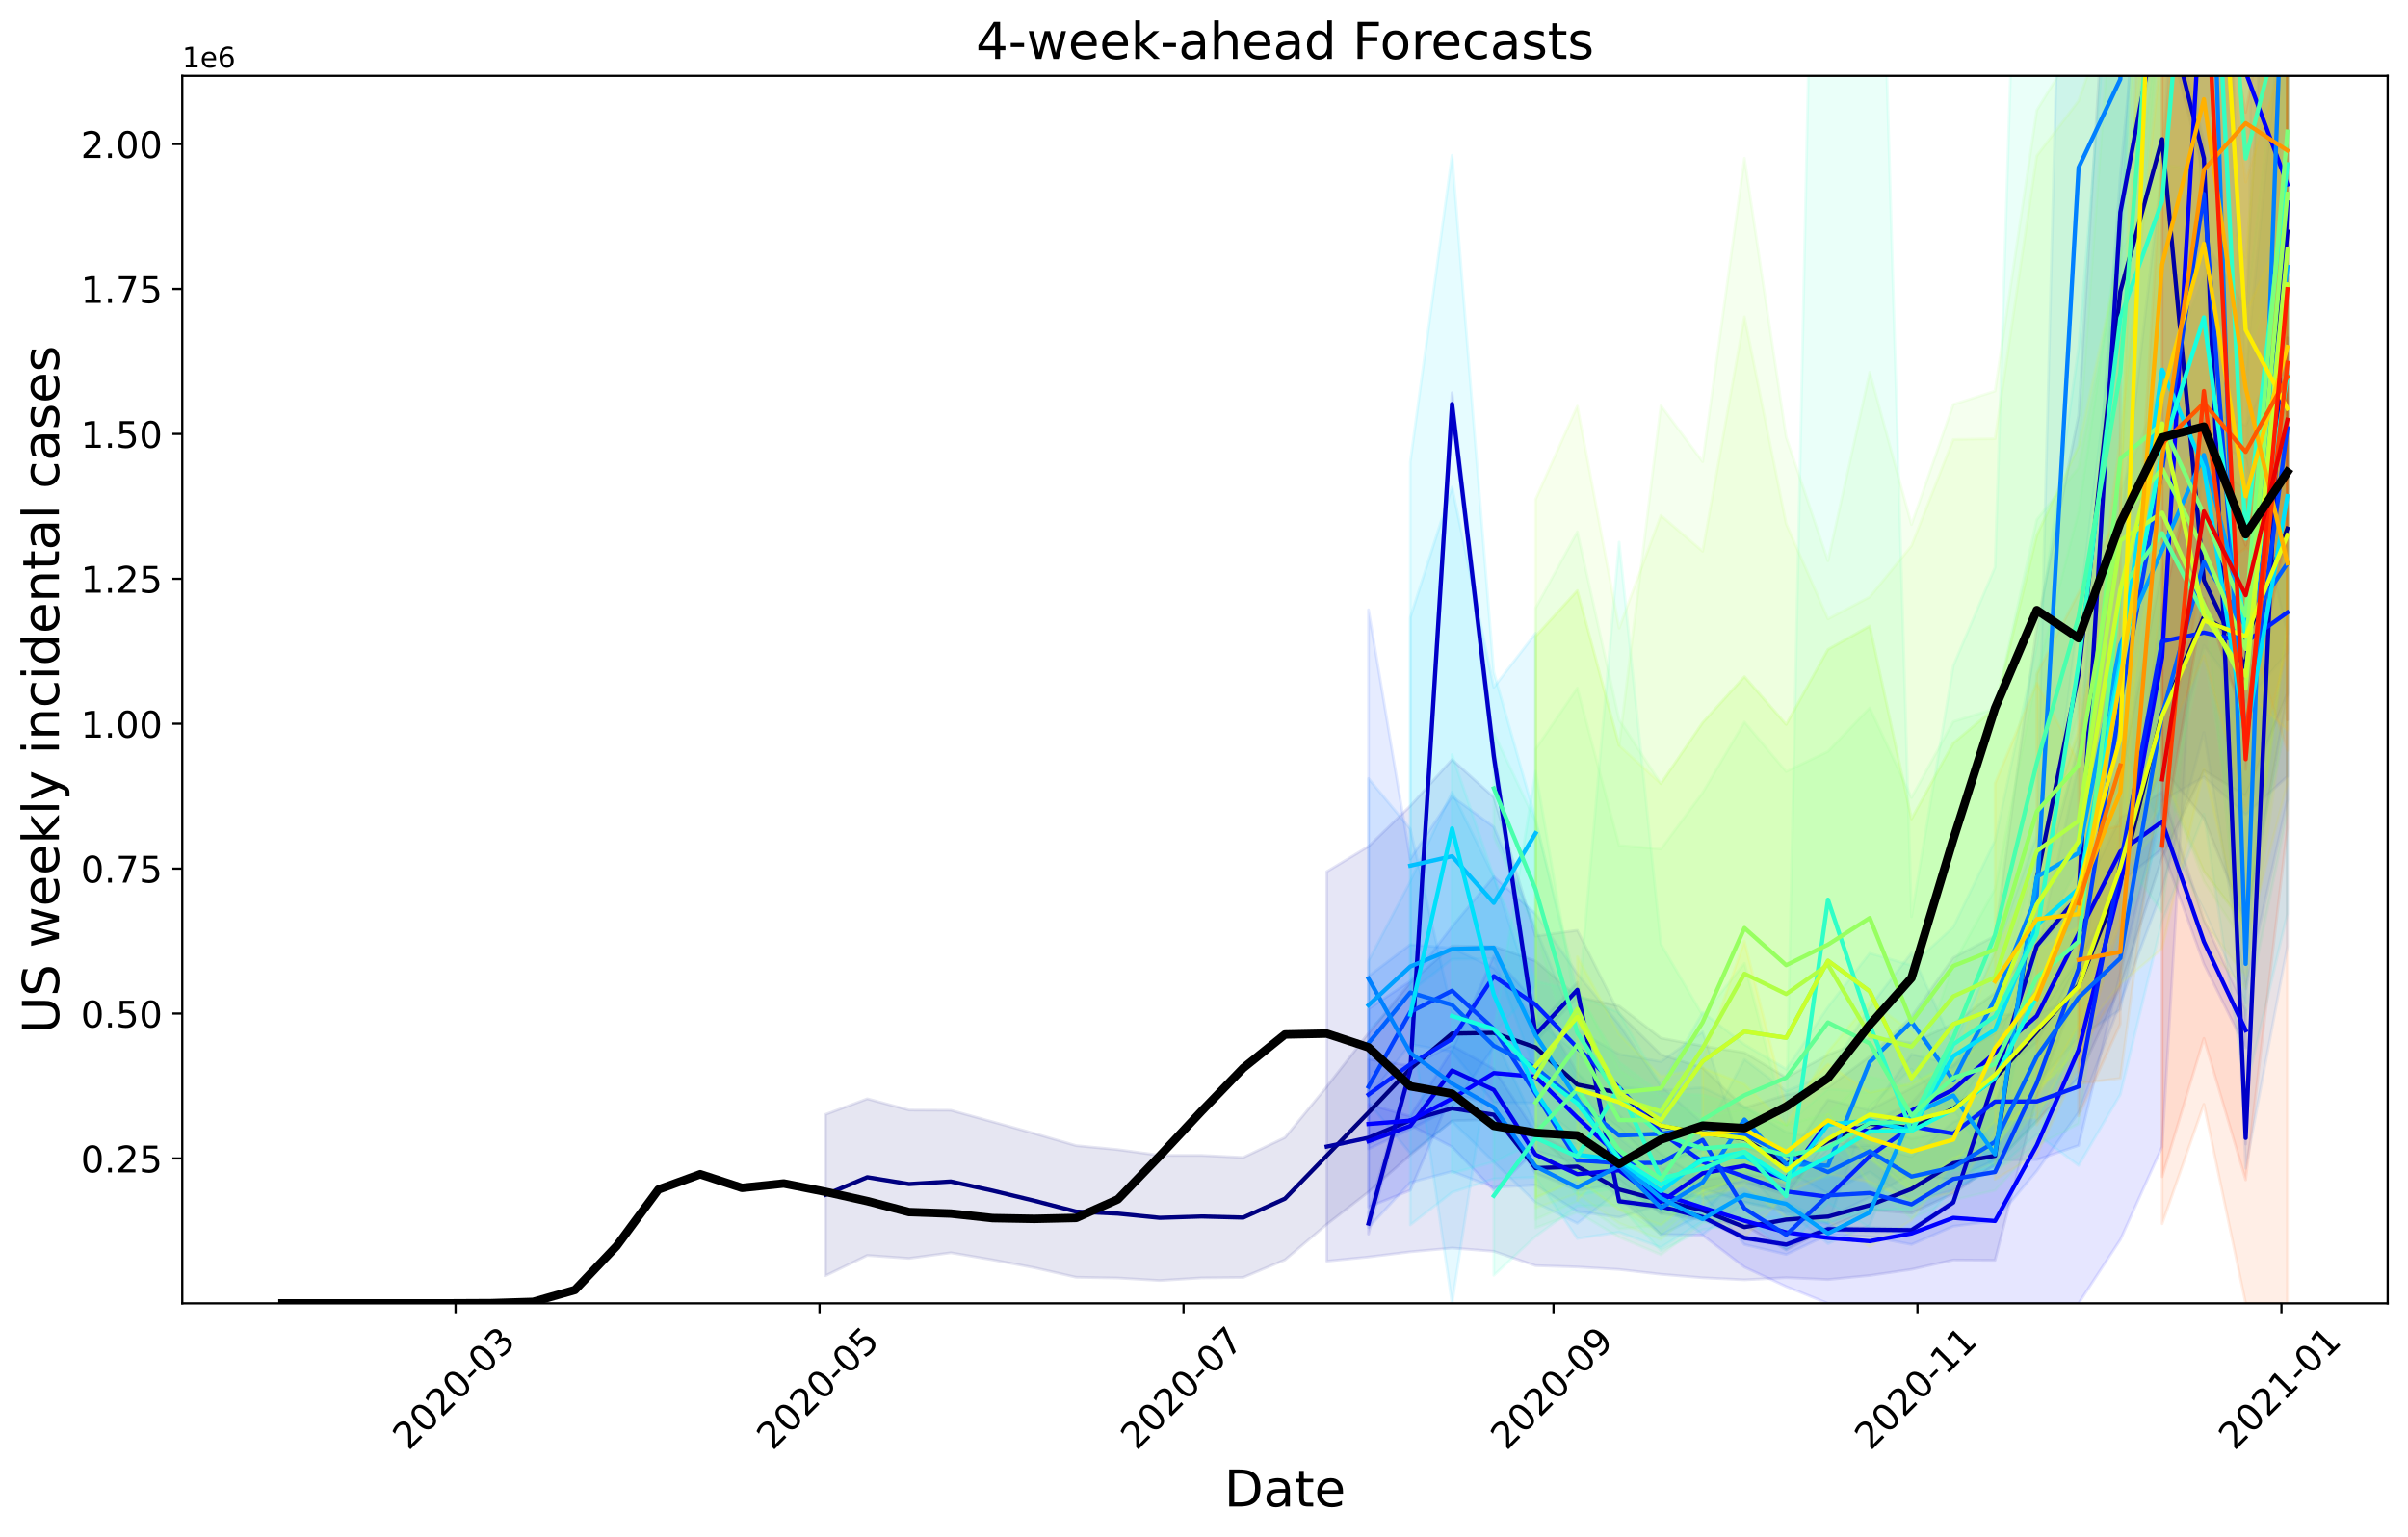 <?xml version="1.0" encoding="utf-8" standalone="no"?>
<!DOCTYPE svg PUBLIC "-//W3C//DTD SVG 1.1//EN"
  "http://www.w3.org/Graphics/SVG/1.1/DTD/svg11.dtd">
<!-- Created with matplotlib (https://matplotlib.org/) -->
<svg height="544.683pt" version="1.1" viewBox="0 0 852.966 544.683" width="852.966pt" xmlns="http://www.w3.org/2000/svg" xmlns:xlink="http://www.w3.org/1999/xlink">
 <defs>
  <style type="text/css">
*{stroke-linecap:butt;stroke-linejoin:round;}
  </style>
 </defs>
 <g id="figure_1">
  <g id="patch_1">
   <path d="M 0 544.683 
L 852.966 544.683 
L 852.966 0 
L 0 0 
z
" style="fill:#ffffff;"/>
  </g>
  <g id="axes_1">
   <g id="patch_2">
    <path d="M 64.566 461.757 
L 845.766 461.757 
L 845.766 26.877 
L 64.566 26.877 
z
" style="fill:#ffffff;"/>
   </g>
   <g id="PolyCollection_1">
    <defs>
     <path d="M 292.416 -149.86 
L 292.416 -92.712 
L 307.211 -99.908 
L 322.007 -98.859 
L 336.802 -100.847 
L 351.598 -98.333 
L 366.393 -95.531 
L 381.189 -92.173 
L 395.984 -91.91 
L 410.78 -91.021 
L 425.575 -91.948 
L 440.37 -92.109 
L 455.166 -98.334 
L 469.961 -110.894 
L 484.757 -122.396 
L 499.552 -135.466 
L 514.348 -147.613 
L 529.143 -148.067 
L 543.939 -143.25 
L 558.734 -129.495 
L 573.53 -126.852 
L 588.325 -114.793 
L 603.12 -112.451 
L 617.916 -110.611 
L 632.711 -101.831 
L 647.507 -109.725 
L 662.302 -116.087 
L 677.098 -114.904 
L 691.893 -121.829 
L 706.689 -132.266 
L 721.484 -147.546 
L 736.28 -162.92 
L 751.075 -195.252 
L 765.87 -240.793 
L 780.666 -271.722 
L 795.461 -262.74 
L 810.257 -299.025 
L 810.257 -416.011 
L 810.257 -416.011 
L 795.461 -371.611 
L 780.666 -380.545 
L 765.87 -343.123 
L 751.075 -269.374 
L 736.28 -228.453 
L 721.484 -211.001 
L 706.689 -192.971 
L 691.893 -181.936 
L 677.098 -175.184 
L 662.302 -177.039 
L 647.507 -170.919 
L 632.711 -162.927 
L 617.916 -171.754 
L 603.12 -174.095 
L 588.325 -176.899 
L 573.53 -188.273 
L 558.734 -191.538 
L 543.939 -204.228 
L 529.143 -209.393 
L 514.348 -209.567 
L 499.552 -196.523 
L 484.757 -178.649 
L 469.961 -159.687 
L 455.166 -141.669 
L 440.37 -134.604 
L 425.575 -135.346 
L 410.78 -135.366 
L 395.984 -137.378 
L 381.189 -138.803 
L 366.393 -143.105 
L 351.598 -147.239 
L 336.802 -151.325 
L 322.007 -151.407 
L 307.211 -155.396 
L 292.416 -149.86 
z
" id="mbf0362a9a8" style="stroke:#000080;stroke-opacity:0.1;"/>
    </defs>
    <g clip-path="url(#p8d6d1d1ffb)">
     <use style="fill:#000080;fill-opacity:0.1;stroke:#000080;stroke-opacity:0.1;" x="0" xlink:href="#mbf0362a9a8" y="544.683"/>
    </g>
   </g>
   <g id="PolyCollection_2">
    <path clip-path="url(#p8d6d1d1ffb)" d="M 469.961 308.809 
L 469.961 446.811 
L 484.757 445.338 
L 499.552 443.508 
L 514.348 442.167 
L 529.143 443.324 
L 543.939 448.407 
L 558.734 448.881 
L 573.53 449.763 
L 588.325 451.454 
L 603.12 452.686 
L 617.916 453.413 
L 632.711 452.646 
L 647.507 453.323 
L 662.302 451.88 
L 677.098 449.734 
L 691.893 446.391 
L 706.689 446.501 
L 721.484 388.593 
L 736.28 349.544 
L 751.075 305.551 
L 765.87 272.088 
L 780.666 289.852 
L 795.461 326.938 
L 810.257 246.429 
L 810.257 -159.356 
L 810.257 -159.356 
L 795.461 108.926 
L 780.666 85.11 
L 765.87 -216.431 
L 751.075 -99.7 
L 736.28 147.105 
L 721.484 222.044 
L 706.689 331.571 
L 691.893 339.286 
L 677.098 360.159 
L 662.302 374.222 
L 647.507 385.297 
L 632.711 387.849 
L 617.916 392.49 
L 603.12 378.339 
L 588.325 373.609 
L 573.53 359.083 
L 558.734 329.599 
L 543.939 331.627 
L 529.143 282.424 
L 514.348 269.13 
L 499.552 285.545 
L 484.757 299.871 
L 469.961 308.809 
z
" style="fill:#0000a4;fill-opacity:0.1;stroke:#0000a4;stroke-opacity:0.1;"/>
   </g>
   <g id="PolyCollection_3">
    <defs>
     <path d="M 484.757 -114.964 
L 484.757 -107.461 
L 499.552 -164.744 
L 514.348 -397.564 
L 529.143 -273.296 
L 543.939 -175.622 
L 558.734 -191.321 
L 573.53 -118.34 
L 588.325 -116.561 
L 603.12 -112.72 
L 617.916 -105.617 
L 632.711 -103.299 
L 647.507 -108.455 
L 677.098 -108.279 
L 691.893 -118.112 
L 706.689 -161.92 
L 721.484 -209.141 
L 736.28 -223.885 
L 751.075 -467.81 
L 765.87 -540.852 
L 780.666 -482.26 
L 795.461 -139.351 
L 810.257 -472.766 
L 810.257 -473.185 
L 810.257 -473.185 
L 795.461 -143.738 
L 780.666 -494.987 
L 765.87 -554.735 
L 751.075 -471.15 
L 736.28 -230.776 
L 721.484 -210.097 
L 706.689 -163.455 
L 691.893 -119.241 
L 677.098 -109.419 
L 647.507 -109.932 
L 632.711 -104.189 
L 617.916 -106.601 
L 603.12 -114.267 
L 588.325 -117.812 
L 573.53 -119.853 
L 558.734 -196.655 
L 543.939 -180.688 
L 529.143 -280.298 
L 514.348 -405.523 
L 499.552 -166.312 
L 484.757 -114.964 
z
" id="m28c8ac63c5" style="stroke:#0000c8;stroke-opacity:0.1;"/>
    </defs>
    <g clip-path="url(#p8d6d1d1ffb)">
     <use style="fill:#0000c8;fill-opacity:0.1;stroke:#0000c8;stroke-opacity:0.1;" x="0" xlink:href="#m28c8ac63c5" y="544.683"/>
    </g>
   </g>
   <g id="PolyCollection_4">
    <defs>
     <path d="M 484.757 -169.409 
L 484.757 -117.055 
L 499.552 -122.976 
L 514.348 -157.537 
L 529.143 -152.735 
L 543.939 -129.015 
L 558.734 -123.013 
L 573.53 -125.057 
L 588.325 -114.727 
L 603.12 -123.617 
L 617.916 -125.86 
L 632.711 -121.389 
L 647.507 -140.4 
L 662.302 -136.926 
L 691.893 -151.674 
L 721.484 -175.381 
L 751.075 -232.084 
L 765.87 -243.922 
L 780.666 -203.173 
L 795.461 -173.39 
L 795.461 -186.887 
L 795.461 -186.887 
L 780.666 -218.883 
L 765.87 -264.138 
L 751.075 -255.015 
L 721.484 -194.09 
L 691.893 -167.008 
L 662.302 -151.348 
L 647.507 -155.035 
L 632.711 -133.486 
L 617.916 -138.267 
L 603.12 -134.72 
L 588.325 -123.192 
L 573.53 -135.67 
L 558.734 -135.567 
L 543.939 -143.497 
L 529.143 -165.958 
L 514.348 -174.29 
L 499.552 -167.108 
L 484.757 -169.409 
z
" id="mb8fdd9e37f" style="stroke:#0000ed;stroke-opacity:0.1;"/>
    </defs>
    <g clip-path="url(#p8d6d1d1ffb)">
     <use style="fill:#0000ed;fill-opacity:0.1;stroke:#0000ed;stroke-opacity:0.1;" x="0" xlink:href="#mb8fdd9e37f" y="544.683"/>
    </g>
   </g>
   <g id="PolyCollection_5">
    <path clip-path="url(#p8d6d1d1ffb)" d="M 484.757 391.252 
L 484.757 405.172 
L 499.552 398.609 
L 514.348 406.31 
L 529.143 421.672 
L 543.939 407.73 
L 558.734 412.009 
L 573.53 424.216 
L 588.325 437.359 
L 603.12 437.625 
L 617.916 448.939 
L 632.711 455.808 
L 647.507 461.757 
L 662.302 461.757 
L 677.098 461.757 
L 691.893 461.757 
L 706.689 461.757 
L 721.484 461.757 
L 736.28 461.757 
L 751.075 439.199 
L 765.87 406.332 
L 780.666 155.533 
L 795.461 162.449 
L 810.257 224.609 
L 810.257 -93.885 
L 810.257 -93.885 
L 795.461 -111.346 
L 780.666 -192.116 
L 765.87 59.504 
L 751.075 187.542 
L 736.28 264.643 
L 721.484 320.923 
L 706.689 366.105 
L 691.893 373.909 
L 677.098 390.8 
L 662.302 397.787 
L 647.507 410.738 
L 632.711 417.426 
L 617.916 416.027 
L 603.12 418.083 
L 588.325 408.716 
L 573.53 395.005 
L 558.734 379.939 
L 543.939 355.213 
L 529.143 338.664 
L 514.348 372.114 
L 499.552 395.463 
L 484.757 391.252 
z
" style="fill:#0000ff;fill-opacity:0.1;stroke:#0000ff;stroke-opacity:0.1;"/>
   </g>
   <g id="PolyCollection_6">
    <defs>
     <path d="M 484.757 -187.237 
L 484.757 -137.634 
L 499.552 -144.628 
L 514.348 -152.185 
L 529.143 -173.813 
L 543.939 -168.059 
L 558.734 -156.332 
L 573.53 -145.213 
L 588.325 -130.691 
L 603.12 -123.597 
L 617.916 -118.791 
L 632.711 -115.349 
L 647.507 -113.214 
L 662.302 -120.587 
L 677.098 -128.751 
L 691.893 -126.634 
L 706.689 -133.757 
L 721.484 -133.827 
L 736.28 -138.844 
L 765.87 -260.95 
L 780.666 -269.431 
L 795.461 -256.009 
L 810.257 -269.645 
L 810.257 -425.97 
L 810.257 -425.97 
L 795.461 -393.962 
L 780.666 -400.096 
L 765.87 -390.986 
L 736.28 -191.849 
L 721.484 -185.301 
L 706.689 -185.213 
L 691.893 -167.508 
L 677.098 -171.181 
L 662.302 -150.556 
L 647.507 -132.864 
L 632.711 -132.704 
L 617.916 -138.97 
L 603.12 -146.639 
L 588.325 -159.895 
L 573.53 -181.701 
L 558.734 -199.675 
L 543.939 -220.94 
L 529.143 -234.136 
L 514.348 -216.413 
L 499.552 -197.12 
L 484.757 -187.237 
z
" id="m1c241f7856" style="stroke:#0020ff;stroke-opacity:0.1;"/>
    </defs>
    <g clip-path="url(#p8d6d1d1ffb)">
     <use style="fill:#0020ff;fill-opacity:0.1;stroke:#0020ff;stroke-opacity:0.1;" x="0" xlink:href="#m1c241f7856" y="544.683"/>
    </g>
   </g>
   <g id="PolyCollection_7">
    <path clip-path="url(#p8d6d1d1ffb)" d="M 484.757 216.029 
L 484.757 434.933 
L 499.552 418.981 
L 514.348 415.026 
L 529.143 420.683 
L 543.939 419.843 
L 558.734 429.214 
L 573.53 431.268 
L 588.325 426.948 
L 603.12 423.172 
L 617.916 440.942 
L 632.711 444.443 
L 647.507 437.454 
L 662.302 438.068 
L 677.098 440.915 
L 691.893 434.46 
L 706.689 432.558 
L 721.484 414.845 
L 736.28 394.125 
L 751.075 355.364 
L 765.87 315.499 
L 780.666 259.462 
L 795.461 350.366 
L 810.257 283.369 
L 810.257 -16.825 
L 810.257 -16.825 
L 795.461 132.72 
L 780.666 -203.763 
L 765.87 -95.767 
L 751.075 61.997 
L 736.28 270.999 
L 721.484 338.139 
L 706.689 392.381 
L 691.893 397.453 
L 677.098 409.839 
L 662.302 405.805 
L 647.507 406.918 
L 632.711 420.528 
L 617.916 410.114 
L 603.12 365.532 
L 588.325 376.122 
L 573.53 373.467 
L 558.734 365.044 
L 543.939 328.855 
L 529.143 292.949 
L 514.348 282.17 
L 499.552 304.359 
L 484.757 216.029 
z
" style="fill:#0040ff;fill-opacity:0.1;stroke:#0040ff;stroke-opacity:0.1;"/>
   </g>
   <g id="PolyCollection_8">
    <defs>
     <path d="M 484.757 -198.82 
L 484.757 -156.023 
L 499.552 -174.672 
L 514.348 -172.029 
L 529.143 -154.06 
L 543.939 -153.917 
L 573.53 -130.474 
L 588.325 -132.471 
L 603.12 -137.05 
L 617.916 -135.513 
L 632.711 -129.992 
L 647.507 -121.839 
L 662.302 -129.54 
L 677.098 -119.11 
L 691.893 -122.941 
L 706.689 -131.435 
L 721.484 -161.144 
L 736.28 -177.015 
L 751.075 -186.968 
L 765.87 -258.916 
L 780.666 -316.029 
L 795.461 -295.919 
L 810.257 -313.462 
L 810.257 -391.395 
L 810.257 -391.395 
L 795.461 -357.009 
L 780.666 -386.247 
L 765.87 -328.912 
L 751.075 -229.05 
L 736.28 -205.073 
L 721.484 -183.63 
L 706.689 -154.691 
L 691.893 -144.2 
L 677.098 -141.231 
L 662.302 -147.164 
L 647.507 -140.791 
L 632.711 -143.504 
L 617.916 -152.537 
L 603.12 -159.42 
L 588.325 -158.385 
L 573.53 -159.683 
L 543.939 -183.23 
L 529.143 -201.738 
L 514.348 -208.829 
L 499.552 -210.026 
L 484.757 -198.82 
z
" id="m88152f9beb" style="stroke:#0060ff;stroke-opacity:0.1;"/>
    </defs>
    <g clip-path="url(#p8d6d1d1ffb)">
     <use style="fill:#0060ff;fill-opacity:0.1;stroke:#0060ff;stroke-opacity:0.1;" x="0" xlink:href="#m88152f9beb" y="544.683"/>
    </g>
   </g>
   <g id="PolyCollection_9">
    <path clip-path="url(#p8d6d1d1ffb)" d="M 484.757 275.804 
L 484.757 390.615 
L 499.552 408.648 
L 514.348 397.324 
L 529.143 411.681 
L 543.939 426.031 
L 558.734 433.425 
L 573.53 421.729 
L 588.325 437.481 
L 603.12 430.305 
L 617.916 414.627 
L 632.711 430.385 
L 647.507 433.638 
L 662.302 391.983 
L 677.098 378.741 
L 691.893 394.207 
L 706.689 371.793 
L 721.484 335.221 
L 736.28 218.37 
L 751.075 96.935 
L 765.87 -237.408 
L 780.666 83.78 
L 795.461 413.916 
L 810.257 335.29 
L 810.257 -1200.122 
L 810.257 -1200.122 
L 795.461 196.262 
L 780.666 -394.631 
L 765.87 -495.806 
L 751.075 -56.409 
L 736.28 -284.639 
L 721.484 295.84 
L 706.689 337.267 
L 691.893 370.233 
L 677.098 337.589 
L 662.302 356.703 
L 647.507 380.516 
L 632.711 386.55 
L 617.916 375.287 
L 603.12 403.001 
L 588.325 415.07 
L 573.53 403.148 
L 558.734 405.076 
L 543.939 398.377 
L 529.143 367.377 
L 514.348 358.398 
L 499.552 293.637 
L 484.757 275.804 
z
" style="fill:#0080ff;fill-opacity:0.1;stroke:#0080ff;stroke-opacity:0.1;"/>
   </g>
   <g id="PolyCollection_10">
    <defs>
     <path d="M 484.757 -204.276 
L 484.757 -179.651 
L 499.552 -193.273 
L 514.348 -204.828 
L 529.143 -205.024 
L 543.939 -164.89 
L 573.53 -130.88 
L 588.325 -118.35 
L 603.12 -107.276 
L 617.916 -118.719 
L 632.711 -116.106 
L 647.507 -104.068 
L 662.302 -110.572 
L 677.098 -147.831 
L 691.893 -151.595 
L 706.689 -130.091 
L 721.484 -210.159 
L 736.28 -237.947 
L 751.075 -281.098 
L 780.666 -222.271 
L 795.461 -189.272 
L 810.257 -412.64 
L 810.257 -478.873 
L 810.257 -478.873 
L 795.461 -347.405 
L 780.666 -446.601 
L 751.075 -370.607 
L 736.28 -284.994 
L 721.484 -242.296 
L 706.689 -138.333 
L 691.893 -158.867 
L 677.098 -150.871 
L 662.302 -117.867 
L 647.507 -111.377 
L 632.711 -118.843 
L 617.916 -122.457 
L 603.12 -120.408 
L 588.325 -122.846 
L 573.53 -136.334 
L 543.939 -189.009 
L 529.143 -234.015 
L 514.348 -264.059 
L 499.552 -232.44 
L 484.757 -204.276 
z
" id="m5fea828954" style="stroke:#00a0ff;stroke-opacity:0.1;"/>
    </defs>
    <g clip-path="url(#p8d6d1d1ffb)">
     <use style="fill:#00a0ff;fill-opacity:0.1;stroke:#00a0ff;stroke-opacity:0.1;" x="0" xlink:href="#m5fea828954" y="544.683"/>
    </g>
   </g>
   <g id="PolyCollection_11">
    <defs>
     <path d="M 499.552 -325.872 
L 499.552 -184.731 
L 514.348 -82.925 
L 529.143 -178.607 
L 543.939 -195.301 
L 543.939 -320.339 
L 543.939 -320.339 
L 529.143 -301.16 
L 514.348 -372.112 
L 499.552 -325.872 
z
" id="m66bd2e4ba4" style="stroke:#00c0ff;stroke-opacity:0.1;"/>
    </defs>
    <g clip-path="url(#p8d6d1d1ffb)">
     <use style="fill:#00c0ff;fill-opacity:0.1;stroke:#00c0ff;stroke-opacity:0.1;" x="0" xlink:href="#m66bd2e4ba4" y="544.683"/>
    </g>
   </g>
   <g id="PolyCollection_12">
    <path clip-path="url(#p8d6d1d1ffb)" d="M 499.552 163.624 
L 499.552 433.987 
L 514.348 422.454 
L 529.143 417.633 
L 543.939 417.077 
L 558.734 438.796 
L 573.53 436.564 
L 588.325 441.981 
L 603.12 432.659 
L 617.916 431.585 
L 632.711 442.706 
L 647.507 426.103 
L 662.302 434.945 
L 677.098 437.378 
L 691.893 420.833 
L 706.689 414.607 
L 721.484 401.899 
L 736.28 412.907 
L 751.075 387.763 
L 765.87 326.433 
L 780.666 288.459 
L 795.461 386.453 
L 810.257 323.689 
L 810.257 -143.015 
L 810.257 -143.015 
L 795.461 -15.177 
L 780.666 -136.902 
L 765.87 -216.57 
L 751.075 -57.077 
L 736.28 123.257 
L 721.484 228.39 
L 706.689 297.742 
L 691.893 328.447 
L 677.098 342.001 
L 662.302 337.692 
L 647.507 356.746 
L 632.711 378.768 
L 617.916 370.024 
L 603.12 358.623 
L 588.325 384.544 
L 573.53 358.749 
L 558.734 352.62 
L 543.939 290.183 
L 529.143 238.093 
L 514.348 55.02 
L 499.552 163.624 
z
" style="fill:#00e0fb;fill-opacity:0.1;stroke:#00e0fb;stroke-opacity:0.1;"/>
   </g>
   <g id="PolyCollection_13">
    <defs>
     <path d="M 514.348 -277.358 
L 514.348 -129.051 
L 529.143 -133.001 
L 543.939 -140.101 
L 558.734 -121.204 
L 573.53 -124.005 
L 588.325 -115.644 
L 603.12 -114.395 
L 617.916 -113.098 
L 632.711 -113.337 
L 647.507 -111.511 
L 662.302 -116.087 
L 677.098 -116.335 
L 691.893 -125.241 
L 706.689 -132.266 
L 721.484 -147.293 
L 736.28 -176.043 
L 751.075 -213.177 
L 765.87 -249.174 
L 780.666 -314.154 
L 795.461 -223.888 
L 810.257 -289.645 
L 810.257 -559.412 
L 810.257 -559.412 
L 795.461 -433.812 
L 780.666 -595.09 
L 765.87 -548.024 
L 751.075 -427.105 
L 736.28 -280.04 
L 721.484 -229.751 
L 706.689 -185.213 
L 691.893 -169.459 
L 677.098 -160.866 
L 662.302 -157.657 
L 647.507 -158.891 
L 632.711 -146.137 
L 617.916 -152.537 
L 603.12 -156.718 
L 588.325 -157.334 
L 573.53 -168.398 
L 558.734 -193.451 
L 543.939 -197.131 
L 529.143 -234.015 
L 514.348 -277.358 
z
" id="ma83debeb6d" style="stroke:#16ffe1;stroke-opacity:0.1;"/>
    </defs>
    <g clip-path="url(#p8d6d1d1ffb)">
     <use style="fill:#16ffe1;fill-opacity:0.1;stroke:#16ffe1;stroke-opacity:0.1;" x="0" xlink:href="#ma83debeb6d" y="544.683"/>
    </g>
   </g>
   <g id="PolyCollection_14">
    <path clip-path="url(#p8d6d1d1ffb)" d="M 529.143 365.347 
L 529.143 451.827 
L 543.939 438.045 
L 558.734 427.309 
L 573.53 426.99 
L 588.325 443.107 
L 603.12 435.623 
L 617.916 433.359 
L 632.711 436.954 
L 647.507 437.162 
L 662.302 428.967 
L 677.098 428.348 
L 691.893 414.825 
L 706.689 414.585 
L 721.484 405.899 
L 736.28 362.807 
L 751.075 302.27 
L 765.87 323.065 
L 780.666 207.659 
L 795.461 359.613 
L 810.257 288.05 
L 810.257 -645.886 
L 810.257 -645.886 
L 795.461 -332.742 
L 780.666 -1409.477 
L 765.87 -2573.479 
L 751.075 -486.965 
L 736.28 -187.498 
L 721.484 -271.277 
L 706.689 200.961 
L 691.893 235.897 
L 677.098 324.797 
L 662.302 -181.197 
L 647.507 -305.946 
L 632.711 398.521 
L 617.916 341.281 
L 603.12 359.756 
L 588.325 334.476 
L 573.53 192.048 
L 558.734 359.202 
L 543.939 273.26 
L 529.143 365.347 
z
" style="fill:#30ffc7;fill-opacity:0.1;stroke:#30ffc7;stroke-opacity:0.1;"/>
   </g>
   <g id="PolyCollection_15">
    <path clip-path="url(#p8d6d1d1ffb)" d="M 529.143 259.668 
L 529.143 296.441 
L 543.939 329.61 
L 558.734 379.498 
L 573.53 402.367 
L 588.325 412.188 
L 603.12 417.383 
L 617.916 414.595 
L 632.711 418.396 
L 647.507 417.186 
L 662.302 407.544 
L 677.098 408.388 
L 691.893 381.431 
L 706.689 357.105 
L 721.484 304.152 
L 736.28 252.675 
L 751.075 171.649 
L 765.87 -3.342 
L 780.666 -97.084 
L 795.461 129.251 
L 810.257 79.369 
L 810.257 -107.645 
L 810.257 -107.645 
L 795.461 -36.533 
L 780.666 -210.396 
L 765.87 -121.221 
L 751.075 80.101 
L 736.28 181.071 
L 721.484 238.841 
L 706.689 314.929 
L 691.893 341.569 
L 677.098 384.983 
L 662.302 381.417 
L 647.507 394.447 
L 632.711 398.546 
L 617.916 392.981 
L 603.12 395.534 
L 588.325 388.93 
L 573.53 379.103 
L 558.734 349.844 
L 543.939 291.019 
L 529.143 259.668 
z
" style="fill:#49ffad;fill-opacity:0.1;stroke:#49ffad;stroke-opacity:0.1;"/>
   </g>
   <g id="PolyCollection_16">
    <defs>
     <path d="M 543.939 -279.314 
L 543.939 -109.618 
L 558.734 -115.207 
L 573.53 -106.386 
L 588.325 -100.127 
L 603.12 -111.258 
L 617.916 -112.813 
L 632.711 -120.344 
L 647.507 -139.762 
L 662.302 -125.546 
L 677.098 -113.039 
L 691.893 -119.529 
L 706.689 -122.973 
L 721.484 -138.804 
L 736.28 -146.523 
L 751.075 -246.159 
L 765.87 -267.169 
L 780.666 -235.974 
L 795.461 -216.633 
L 810.257 -321.957 
L 810.257 -622.028 
L 810.257 -622.028 
L 795.461 -453.427 
L 780.666 -484.307 
L 765.87 -486.35 
L 751.075 -455.011 
L 736.28 -378.917 
L 721.484 -360.609 
L 706.689 -293.649 
L 691.893 -289.026 
L 677.098 -262.132 
L 662.302 -293.887 
L 647.507 -278.455 
L 632.711 -271.338 
L 617.916 -288.903 
L 603.12 -263.869 
L 588.325 -243.89 
L 573.53 -245.143 
L 558.734 -300.928 
L 543.939 -279.314 
z
" id="m6e4d48117f" style="stroke:#63ff94;stroke-opacity:0.1;"/>
    </defs>
    <g clip-path="url(#p8d6d1d1ffb)">
     <use style="fill:#63ff94;fill-opacity:0.1;stroke:#63ff94;stroke-opacity:0.1;" x="0" xlink:href="#m6e4d48117f" y="544.683"/>
    </g>
   </g>
   <g id="PolyCollection_17">
    <path clip-path="url(#p8d6d1d1ffb)" d="M 543.939 215.454 
L 543.939 432.01 
L 558.734 425.571 
L 573.53 435.413 
L 588.325 434.003 
L 603.12 422.163 
L 617.916 417.144 
L 632.711 419.059 
L 647.507 394.849 
L 662.302 410.371 
L 677.098 421.952 
L 691.893 410.323 
L 706.689 406.286 
L 721.484 386.55 
L 736.28 372.026 
L 751.075 291.126 
L 765.87 272.949 
L 780.666 312.195 
L 795.461 335.167 
L 810.257 219.544 
L 810.257 -231.789 
L 810.257 -231.789 
L 795.461 -29.687 
L 780.666 -96.582 
L 765.87 -51.026 
L 751.075 -42.792 
L 736.28 158.023 
L 721.484 189.652 
L 706.689 250.84 
L 691.893 263.277 
L 677.098 290.143 
L 662.302 221.787 
L 647.507 230.081 
L 632.711 256.679 
L 617.916 239.73 
L 603.12 256.014 
L 588.325 277.623 
L 573.53 255.028 
L 558.734 188.403 
L 543.939 215.454 
z
" style="fill:#7dff7a;fill-opacity:0.1;stroke:#7dff7a;stroke-opacity:0.1;"/>
   </g>
   <g id="PolyCollection_18">
    <path clip-path="url(#p8d6d1d1ffb)" d="M 543.939 225.427 
L 543.939 424.341 
L 558.734 417.882 
L 573.53 428.576 
L 588.325 437.141 
L 603.12 424.006 
L 617.916 414.568 
L 632.711 411.392 
L 647.507 396.517 
L 662.302 405.417 
L 677.098 421.173 
L 691.893 411.324 
L 706.689 406.746 
L 721.484 385.081 
L 736.28 375.517 
L 751.075 306.917 
L 765.87 284.805 
L 780.666 326.854 
L 795.461 345.65 
L 810.257 235.556 
L 810.257 -214.325 
L 810.257 -214.325 
L 795.461 -20.078 
L 780.666 -122.091 
L 765.87 -35.559 
L 751.075 -15.28 
L 736.28 15.026 
L 721.484 39.036 
L 706.689 138.548 
L 691.893 143.291 
L 677.098 185.849 
L 662.302 131.875 
L 647.507 198.679 
L 632.711 154.861 
L 617.916 56.076 
L 603.12 163.577 
L 588.325 143.716 
L 573.53 264.092 
L 558.734 209.234 
L 543.939 225.427 
z
" style="fill:#97ff60;fill-opacity:0.1;stroke:#97ff60;stroke-opacity:0.1;"/>
   </g>
   <g id="PolyCollection_19">
    <path clip-path="url(#p8d6d1d1ffb)" d="M 543.939 176.862 
L 543.939 427.996 
L 558.734 422.871 
L 573.53 433.373 
L 588.325 439.151 
L 603.12 426.451 
L 617.916 419.139 
L 632.711 415.138 
L 647.507 397.618 
L 662.302 419.926 
L 677.098 425.162 
L 691.893 417.415 
L 706.689 412.174 
L 721.484 392.543 
L 736.28 383.583 
L 751.075 309.233 
L 765.87 292.687 
L 780.666 335.437 
L 795.461 350.077 
L 810.257 246.277 
L 810.257 -179.355 
L 810.257 -179.355 
L 795.461 11.091 
L 780.666 -74.142 
L 765.87 -7.894 
L 751.075 -6.832 
L 736.28 35.712 
L 721.484 55.199 
L 706.689 155.422 
L 691.893 155.711 
L 677.098 193.349 
L 662.302 211.503 
L 647.507 219.287 
L 632.711 185.598 
L 617.916 112.221 
L 603.12 195.303 
L 588.325 182.61 
L 573.53 222.576 
L 558.734 143.882 
L 543.939 176.862 
z
" style="fill:#b1ff46;fill-opacity:0.1;stroke:#b1ff46;stroke-opacity:0.1;"/>
   </g>
   <g id="PolyCollection_20">
    <defs>
     <path d="M 543.939 -319.255 
L 543.939 -120.342 
L 558.734 -126.8 
L 573.53 -116.107 
L 588.325 -110.679 
L 603.12 -122.52 
L 617.916 -127.538 
L 632.711 -125.623 
L 647.507 -149.833 
L 662.302 -134.312 
L 677.098 -122.73 
L 691.893 -134.36 
L 706.689 -138.396 
L 721.484 -158.132 
L 736.28 -172.657 
L 751.075 -246.159 
L 765.87 -271.733 
L 780.666 -235.974 
L 795.461 -216.633 
L 810.257 -321.957 
L 810.257 -622.028 
L 810.257 -622.028 
L 795.461 -453.427 
L 780.666 -484.307 
L 765.87 -595.708 
L 751.075 -455.011 
L 736.28 -386.66 
L 721.484 -355.031 
L 706.689 -293.843 
L 691.893 -281.405 
L 677.098 -254.54 
L 662.302 -322.896 
L 647.507 -314.602 
L 632.711 -288.004 
L 617.916 -304.953 
L 603.12 -288.669 
L 588.325 -267.059 
L 573.53 -280.591 
L 558.734 -335.448 
L 543.939 -319.255 
z
" id="m1e77f4a542" style="stroke:#caff2c;stroke-opacity:0.1;"/>
    </defs>
    <g clip-path="url(#p8d6d1d1ffb)">
     <use style="fill:#caff2c;fill-opacity:0.1;stroke:#caff2c;stroke-opacity:0.1;" x="0" xlink:href="#m1e77f4a542" y="544.683"/>
    </g>
   </g>
   <g id="PolyCollection_21">
    <defs>
     <path d="M 558.734 -205.745 
L 558.734 -119.395 
L 573.53 -136.605 
L 588.325 -126.5 
L 603.12 -121.167 
L 617.916 -124.401 
L 632.711 -113.337 
L 647.507 -111.978 
L 662.302 -102.947 
L 677.098 -112.36 
L 691.893 -133 
L 706.689 -147.325 
L 721.484 -148.7 
L 736.28 -177.367 
L 751.075 -196.12 
L 765.87 -208.551 
L 780.666 -272.053 
L 795.461 -210.131 
L 810.257 -267.083 
L 810.257 -466.299 
L 810.257 -466.299 
L 795.461 -433.812 
L 780.666 -388.268 
L 765.87 -372.038 
L 751.075 -271.726 
L 736.28 -216.187 
L 721.484 -207.888 
L 706.689 -181.78 
L 691.893 -164.756 
L 677.098 -179.293 
L 662.302 -189.815 
L 647.507 -172.061 
L 632.711 -146.114 
L 617.916 -160.597 
L 603.12 -166.351 
L 588.325 -163.316 
L 573.53 -178.33 
L 558.734 -205.745 
z
" id="me946c2d62a" style="stroke:#e4ff13;stroke-opacity:0.1;"/>
    </defs>
    <g clip-path="url(#p8d6d1d1ffb)">
     <use style="fill:#e4ff13;fill-opacity:0.1;stroke:#e4ff13;stroke-opacity:0.1;" x="0" xlink:href="#me946c2d62a" y="544.683"/>
    </g>
   </g>
   <g id="PolyCollection_22">
    <path clip-path="url(#p8d6d1d1ffb)" d="M 603.12 375.611 
L 603.12 430.271 
L 617.916 438.476 
L 632.711 422.902 
L 647.507 415.924 
L 662.302 418.764 
L 677.098 425.513 
L 691.893 422.667 
L 706.689 401.498 
L 721.484 389.042 
L 736.28 363.232 
L 751.075 326.18 
L 765.87 72.355 
L 780.666 183.852 
L 795.461 245.002 
L 810.257 258.73 
L 810.257 6.09 
L 810.257 6.09 
L 795.461 -70.992 
L 780.666 -714.787 
L 765.87 -401.331 
L 751.075 182.418 
L 736.28 258.067 
L 721.484 308.941 
L 706.689 336.979 
L 691.893 376.538 
L 677.098 383.817 
L 662.302 387.026 
L 647.507 376.999 
L 632.711 392.169 
L 617.916 333.465 
L 603.12 375.611 
z
" style="fill:#feed00;fill-opacity:0.1;stroke:#feed00;stroke-opacity:0.1;"/>
   </g>
   <g id="PolyCollection_23">
    <defs>
     <path d="M 706.689 -267.167 
L 706.689 -126.847 
L 721.484 -135.505 
L 736.28 -167.182 
L 751.075 -217.821 
L 765.87 -279.36 
L 780.666 -312.278 
L 795.461 -257.628 
L 810.257 -314.704 
L 810.257 -528.794 
L 810.257 -528.794 
L 795.461 -480.137 
L 780.666 -604.391 
L 765.87 -529.547 
L 751.075 -389.629 
L 736.28 -274.496 
L 721.484 -302.617 
L 706.689 -267.167 
z
" id="m63619dc71c" style="stroke:#ffd000;stroke-opacity:0.1;"/>
    </defs>
    <g clip-path="url(#p8d6d1d1ffb)">
     <use style="fill:#ffd000;fill-opacity:0.1;stroke:#ffd000;stroke-opacity:0.1;" x="0" xlink:href="#m63619dc71c" y="544.683"/>
    </g>
   </g>
   <g id="PolyCollection_24">
    <path clip-path="url(#p8d6d1d1ffb)" d="M 721.484 238.746 
L 721.484 398.58 
L 751.075 349.194 
L 765.87 208.098 
L 780.666 163.889 
L 795.461 220.828 
L 810.257 265.874 
L 810.257 139.347 
L 810.257 139.347 
L 795.461 -278.802 
L 780.666 -516.61 
L 765.87 -239.165 
L 751.075 181.443 
L 721.484 238.746 
z
" style="fill:#ffb200;fill-opacity:0.1;stroke:#ffb200;stroke-opacity:0.1;"/>
   </g>
   <g id="PolyCollection_25">
    <defs>
     <path d="M 736.28 -248.461 
L 736.28 -160.833 
L 751.075 -162.64 
L 765.87 -274.687 
L 780.666 -339.881 
L 795.461 -350.46 
L 810.257 -344.26 
L 810.257 -638.433 
L 810.257 -638.433 
L 795.461 -651.639 
L 780.666 -629.169 
L 765.87 -490.569 
L 751.075 -252.227 
L 736.28 -248.461 
z
" id="m97b9927e90" style="stroke:#ff9400;stroke-opacity:0.1;"/>
    </defs>
    <g clip-path="url(#p8d6d1d1ffb)">
     <use style="fill:#ff9400;fill-opacity:0.1;stroke:#ff9400;stroke-opacity:0.1;" x="0" xlink:href="#m97b9927e90" y="544.683"/>
    </g>
   </g>
   <g id="PolyCollection_26">
    <defs>
     <path d="M 736.28 -311.872 
L 736.28 -149.312 
L 751.075 -181.9 
L 751.075 -445.087 
L 751.075 -445.087 
L 736.28 -311.872 
z
" id="mf0afde3120" style="stroke:#ff7700;stroke-opacity:0.1;"/>
    </defs>
    <g clip-path="url(#p8d6d1d1ffb)">
     <use style="fill:#ff7700;fill-opacity:0.1;stroke:#ff7700;stroke-opacity:0.1;" x="0" xlink:href="#mf0afde3120" y="544.683"/>
    </g>
   </g>
   <g id="PolyCollection_27">
    <path clip-path="url(#p8d6d1d1ffb)" d="M 765.87 -119.194 
L 765.87 433.569 
L 780.666 391.235 
L 795.461 461.757 
L 810.257 461.757 
L 810.257 -259.824 
L 810.257 -259.824 
L 795.461 -151.561 
L 780.666 -105.582 
L 765.87 -119.194 
z
" style="fill:#ff5900;fill-opacity:0.1;stroke:#ff5900;stroke-opacity:0.1;"/>
   </g>
   <g id="PolyCollection_28">
    <defs>
     <path d="M 765.87 -541.313 
L 765.87 -127.777 
L 780.666 -176.783 
L 795.461 -126.655 
L 810.257 -251.45 
L 810.257 -583.027 
L 810.257 -583.027 
L 795.461 -504.864 
L 780.666 -585.788 
L 765.87 -541.313 
z
" id="m53e7490c01" style="stroke:#ff3b00;stroke-opacity:0.1;"/>
    </defs>
    <g clip-path="url(#p8d6d1d1ffb)">
     <use style="fill:#ff3b00;fill-opacity:0.1;stroke:#ff3b00;stroke-opacity:0.1;" x="0" xlink:href="#m53e7490c01" y="544.683"/>
    </g>
   </g>
   <g id="PolyCollection_29">
    <defs>
     <path d="M 765.87 -674.797 
L 765.87 -660.746 
L 780.666 -567.965 
L 795.461 -272.021 
L 810.257 -437.404 
L 810.257 -446.513 
L 810.257 -446.513 
L 795.461 -279.614 
L 780.666 -575.808 
L 765.87 -674.797 
z
" id="mcc8a4f6133" style="stroke:#ff1e00;stroke-opacity:0.1;"/>
    </defs>
    <g clip-path="url(#p8d6d1d1ffb)">
     <use style="fill:#ff1e00;fill-opacity:0.1;stroke:#ff1e00;stroke-opacity:0.1;" x="0" xlink:href="#mcc8a4f6133" y="544.683"/>
    </g>
   </g>
   <g id="PolyCollection_30">
    <defs>
     <path d="M 765.87 -328.945 
L 765.87 -244.748 
L 780.666 -332.697 
L 795.461 -288.023 
L 810.257 -355.968 
L 810.257 -420.088 
L 810.257 -420.088 
L 795.461 -351.446 
L 780.666 -396.956 
L 765.87 -328.945 
z
" id="m1e1a1863f4" style="stroke:#e80000;stroke-opacity:0.1;"/>
    </defs>
    <g clip-path="url(#p8d6d1d1ffb)">
     <use style="fill:#e80000;fill-opacity:0.1;stroke:#e80000;stroke-opacity:0.1;" x="0" xlink:href="#m1e1a1863f4" y="544.683"/>
    </g>
   </g>
   <g id="PolyCollection_31">
    <defs>
     <path d="M 810.257 -750.792 
L 810.257 -289.646 
L 810.257 -750.792 
L 810.257 -750.792 
z
" id="mc44ec5d30d" style="stroke:#c40000;stroke-opacity:0.1;"/>
    </defs>
    <g clip-path="url(#p8d6d1d1ffb)">
     <use style="fill:#c40000;fill-opacity:0.1;stroke:#c40000;stroke-opacity:0.1;" x="0" xlink:href="#mc44ec5d30d" y="544.683"/>
    </g>
   </g>
   <g id="PolyCollection_32">
    <defs>
     <path d="M 810.257 -425.028 
L 810.257 -355.492 
L 810.257 -425.028 
L 810.257 -425.028 
z
" id="mef5996b2ef" style="stroke:#9f0000;stroke-opacity:0.1;"/>
    </defs>
    <g clip-path="url(#p8d6d1d1ffb)">
     <use style="fill:#9f0000;fill-opacity:0.1;stroke:#9f0000;stroke-opacity:0.1;" x="0" xlink:href="#mef5996b2ef" y="544.683"/>
    </g>
   </g>
   <g id="PolyCollection_33">
    <defs>
     <path d="M 810.257 -879.907 
L 810.257 -374.797 
L 810.257 -879.907 
L 810.257 -879.907 
z
" id="m296d5621da" style="stroke:#800000;stroke-opacity:0.1;"/>
    </defs>
    <g clip-path="url(#p8d6d1d1ffb)">
     <use style="fill:#800000;fill-opacity:0.1;stroke:#800000;stroke-opacity:0.1;" x="0" xlink:href="#m296d5621da" y="544.683"/>
    </g>
   </g>
   <g id="matplotlib.axis_1">
    <g id="xtick_1">
     <g id="line2d_1">
      <defs>
       <path d="M 0 0 
L 0 3.5 
" id="mf6e5da79c6" style="stroke:#000000;stroke-width:0.8;"/>
      </defs>
      <g>
       <use style="stroke:#000000;stroke-width:0.8;" x="161.37" xlink:href="#mf6e5da79c6" y="461.757"/>
      </g>
     </g>
     <g id="text_1">
      <!-- 2020-03 -->
      <defs>
       <path d="M 19.188 8.297 
L 53.609 8.297 
L 53.609 0 
L 7.328 0 
L 7.328 8.297 
Q 12.938 14.109 22.625 23.891 
Q 32.328 33.688 34.812 36.531 
Q 39.547 41.844 41.422 45.531 
Q 43.312 49.219 43.312 52.781 
Q 43.312 58.594 39.234 62.25 
Q 35.156 65.922 28.609 65.922 
Q 23.969 65.922 18.812 64.312 
Q 13.672 62.703 7.812 59.422 
L 7.812 69.391 
Q 13.766 71.781 18.938 73 
Q 24.125 74.219 28.422 74.219 
Q 39.75 74.219 46.484 68.547 
Q 53.219 62.891 53.219 53.422 
Q 53.219 48.922 51.531 44.891 
Q 49.859 40.875 45.406 35.406 
Q 44.188 33.984 37.641 27.219 
Q 31.109 20.453 19.188 8.297 
z
" id="DejaVuSans-50"/>
       <path d="M 31.781 66.406 
Q 24.172 66.406 20.328 58.906 
Q 16.5 51.422 16.5 36.375 
Q 16.5 21.391 20.328 13.891 
Q 24.172 6.391 31.781 6.391 
Q 39.453 6.391 43.281 13.891 
Q 47.125 21.391 47.125 36.375 
Q 47.125 51.422 43.281 58.906 
Q 39.453 66.406 31.781 66.406 
z
M 31.781 74.219 
Q 44.047 74.219 50.516 64.516 
Q 56.984 54.828 56.984 36.375 
Q 56.984 17.969 50.516 8.266 
Q 44.047 -1.422 31.781 -1.422 
Q 19.531 -1.422 13.062 8.266 
Q 6.594 17.969 6.594 36.375 
Q 6.594 54.828 13.062 64.516 
Q 19.531 74.219 31.781 74.219 
z
" id="DejaVuSans-48"/>
       <path d="M 4.891 31.391 
L 31.203 31.391 
L 31.203 23.391 
L 4.891 23.391 
z
" id="DejaVuSans-45"/>
       <path d="M 40.578 39.312 
Q 47.656 37.797 51.625 33 
Q 55.609 28.219 55.609 21.188 
Q 55.609 10.406 48.188 4.484 
Q 40.766 -1.422 27.094 -1.422 
Q 22.516 -1.422 17.656 -0.516 
Q 12.797 0.391 7.625 2.203 
L 7.625 11.719 
Q 11.719 9.328 16.594 8.109 
Q 21.484 6.891 26.812 6.891 
Q 36.078 6.891 40.938 10.547 
Q 45.797 14.203 45.797 21.188 
Q 45.797 27.641 41.281 31.266 
Q 36.766 34.906 28.719 34.906 
L 20.219 34.906 
L 20.219 43.016 
L 29.109 43.016 
Q 36.375 43.016 40.234 45.922 
Q 44.094 48.828 44.094 54.297 
Q 44.094 59.906 40.109 62.906 
Q 36.141 65.922 28.719 65.922 
Q 24.656 65.922 20.016 65.031 
Q 15.375 64.156 9.812 62.312 
L 9.812 71.094 
Q 15.438 72.656 20.344 73.438 
Q 25.25 74.219 29.594 74.219 
Q 40.828 74.219 47.359 69.109 
Q 53.906 64.016 53.906 55.328 
Q 53.906 49.266 50.438 45.094 
Q 46.969 40.922 40.578 39.312 
z
" id="DejaVuSans-51"/>
      </defs>
      <g transform="translate(144.703 514.15)rotate(-45)scale(0.13 -0.13)">
       <use xlink:href="#DejaVuSans-50"/>
       <use x="63.623" xlink:href="#DejaVuSans-48"/>
       <use x="127.246" xlink:href="#DejaVuSans-50"/>
       <use x="190.869" xlink:href="#DejaVuSans-48"/>
       <use x="254.492" xlink:href="#DejaVuSans-45"/>
       <use x="290.576" xlink:href="#DejaVuSans-48"/>
       <use x="354.199" xlink:href="#DejaVuSans-51"/>
      </g>
     </g>
    </g>
    <g id="xtick_2">
     <g id="line2d_2">
      <g>
       <use style="stroke:#000000;stroke-width:0.8;" x="290.302" xlink:href="#mf6e5da79c6" y="461.757"/>
      </g>
     </g>
     <g id="text_2">
      <!-- 2020-05 -->
      <defs>
       <path d="M 10.797 72.906 
L 49.516 72.906 
L 49.516 64.594 
L 19.828 64.594 
L 19.828 46.734 
Q 21.969 47.469 24.109 47.828 
Q 26.266 48.188 28.422 48.188 
Q 40.625 48.188 47.75 41.5 
Q 54.891 34.812 54.891 23.391 
Q 54.891 11.625 47.562 5.094 
Q 40.234 -1.422 26.906 -1.422 
Q 22.312 -1.422 17.547 -0.641 
Q 12.797 0.141 7.719 1.703 
L 7.719 11.625 
Q 12.109 9.234 16.797 8.062 
Q 21.484 6.891 26.703 6.891 
Q 35.156 6.891 40.078 11.328 
Q 45.016 15.766 45.016 23.391 
Q 45.016 31 40.078 35.438 
Q 35.156 39.891 26.703 39.891 
Q 22.75 39.891 18.812 39.016 
Q 14.891 38.141 10.797 36.281 
z
" id="DejaVuSans-53"/>
      </defs>
      <g transform="translate(273.635 514.15)rotate(-45)scale(0.13 -0.13)">
       <use xlink:href="#DejaVuSans-50"/>
       <use x="63.623" xlink:href="#DejaVuSans-48"/>
       <use x="127.246" xlink:href="#DejaVuSans-50"/>
       <use x="190.869" xlink:href="#DejaVuSans-48"/>
       <use x="254.492" xlink:href="#DejaVuSans-45"/>
       <use x="290.576" xlink:href="#DejaVuSans-48"/>
       <use x="354.199" xlink:href="#DejaVuSans-53"/>
      </g>
     </g>
    </g>
    <g id="xtick_3">
     <g id="line2d_3">
      <g>
       <use style="stroke:#000000;stroke-width:0.8;" x="419.234" xlink:href="#mf6e5da79c6" y="461.757"/>
      </g>
     </g>
     <g id="text_3">
      <!-- 2020-07 -->
      <defs>
       <path d="M 8.203 72.906 
L 55.078 72.906 
L 55.078 68.703 
L 28.609 0 
L 18.312 0 
L 43.219 64.594 
L 8.203 64.594 
z
" id="DejaVuSans-55"/>
      </defs>
      <g transform="translate(402.566 514.15)rotate(-45)scale(0.13 -0.13)">
       <use xlink:href="#DejaVuSans-50"/>
       <use x="63.623" xlink:href="#DejaVuSans-48"/>
       <use x="127.246" xlink:href="#DejaVuSans-50"/>
       <use x="190.869" xlink:href="#DejaVuSans-48"/>
       <use x="254.492" xlink:href="#DejaVuSans-45"/>
       <use x="290.576" xlink:href="#DejaVuSans-48"/>
       <use x="354.199" xlink:href="#DejaVuSans-55"/>
      </g>
     </g>
    </g>
    <g id="xtick_4">
     <g id="line2d_4">
      <g>
       <use style="stroke:#000000;stroke-width:0.8;" x="550.28" xlink:href="#mf6e5da79c6" y="461.757"/>
      </g>
     </g>
     <g id="text_4">
      <!-- 2020-09 -->
      <defs>
       <path d="M 10.984 1.516 
L 10.984 10.5 
Q 14.703 8.734 18.5 7.812 
Q 22.312 6.891 25.984 6.891 
Q 35.75 6.891 40.891 13.453 
Q 46.047 20.016 46.781 33.406 
Q 43.953 29.203 39.594 26.953 
Q 35.25 24.703 29.984 24.703 
Q 19.047 24.703 12.672 31.312 
Q 6.297 37.938 6.297 49.422 
Q 6.297 60.641 12.938 67.422 
Q 19.578 74.219 30.609 74.219 
Q 43.266 74.219 49.922 64.516 
Q 56.594 54.828 56.594 36.375 
Q 56.594 19.141 48.406 8.859 
Q 40.234 -1.422 26.422 -1.422 
Q 22.703 -1.422 18.891 -0.688 
Q 15.094 0.047 10.984 1.516 
z
M 30.609 32.422 
Q 37.25 32.422 41.125 36.953 
Q 45.016 41.5 45.016 49.422 
Q 45.016 57.281 41.125 61.844 
Q 37.25 66.406 30.609 66.406 
Q 23.969 66.406 20.094 61.844 
Q 16.219 57.281 16.219 49.422 
Q 16.219 41.5 20.094 36.953 
Q 23.969 32.422 30.609 32.422 
z
" id="DejaVuSans-57"/>
      </defs>
      <g transform="translate(533.612 514.15)rotate(-45)scale(0.13 -0.13)">
       <use xlink:href="#DejaVuSans-50"/>
       <use x="63.623" xlink:href="#DejaVuSans-48"/>
       <use x="127.246" xlink:href="#DejaVuSans-50"/>
       <use x="190.869" xlink:href="#DejaVuSans-48"/>
       <use x="254.492" xlink:href="#DejaVuSans-45"/>
       <use x="290.576" xlink:href="#DejaVuSans-48"/>
       <use x="354.199" xlink:href="#DejaVuSans-57"/>
      </g>
     </g>
    </g>
    <g id="xtick_5">
     <g id="line2d_5">
      <g>
       <use style="stroke:#000000;stroke-width:0.8;" x="679.211" xlink:href="#mf6e5da79c6" y="461.757"/>
      </g>
     </g>
     <g id="text_5">
      <!-- 2020-11 -->
      <defs>
       <path d="M 12.406 8.297 
L 28.516 8.297 
L 28.516 63.922 
L 10.984 60.406 
L 10.984 69.391 
L 28.422 72.906 
L 38.281 72.906 
L 38.281 8.297 
L 54.391 8.297 
L 54.391 0 
L 12.406 0 
z
" id="DejaVuSans-49"/>
      </defs>
      <g transform="translate(662.544 514.15)rotate(-45)scale(0.13 -0.13)">
       <use xlink:href="#DejaVuSans-50"/>
       <use x="63.623" xlink:href="#DejaVuSans-48"/>
       <use x="127.246" xlink:href="#DejaVuSans-50"/>
       <use x="190.869" xlink:href="#DejaVuSans-48"/>
       <use x="254.492" xlink:href="#DejaVuSans-45"/>
       <use x="290.576" xlink:href="#DejaVuSans-49"/>
       <use x="354.199" xlink:href="#DejaVuSans-49"/>
      </g>
     </g>
    </g>
    <g id="xtick_6">
     <g id="line2d_6">
      <g>
       <use style="stroke:#000000;stroke-width:0.8;" x="808.143" xlink:href="#mf6e5da79c6" y="461.757"/>
      </g>
     </g>
     <g id="text_6">
      <!-- 2021-01 -->
      <g transform="translate(791.476 514.15)rotate(-45)scale(0.13 -0.13)">
       <use xlink:href="#DejaVuSans-50"/>
       <use x="63.623" xlink:href="#DejaVuSans-48"/>
       <use x="127.246" xlink:href="#DejaVuSans-50"/>
       <use x="190.869" xlink:href="#DejaVuSans-49"/>
       <use x="254.492" xlink:href="#DejaVuSans-45"/>
       <use x="290.576" xlink:href="#DejaVuSans-48"/>
       <use x="354.199" xlink:href="#DejaVuSans-49"/>
      </g>
     </g>
    </g>
    <g id="text_7">
     <!-- Date -->
     <defs>
      <path d="M 19.672 64.797 
L 19.672 8.109 
L 31.594 8.109 
Q 46.688 8.109 53.688 14.938 
Q 60.688 21.781 60.688 36.531 
Q 60.688 51.172 53.688 57.984 
Q 46.688 64.797 31.594 64.797 
z
M 9.812 72.906 
L 30.078 72.906 
Q 51.266 72.906 61.172 64.094 
Q 71.094 55.281 71.094 36.531 
Q 71.094 17.672 61.125 8.828 
Q 51.172 0 30.078 0 
L 9.812 0 
z
" id="DejaVuSans-68"/>
      <path d="M 34.281 27.484 
Q 23.391 27.484 19.188 25 
Q 14.984 22.516 14.984 16.5 
Q 14.984 11.719 18.141 8.906 
Q 21.297 6.109 26.703 6.109 
Q 34.188 6.109 38.703 11.406 
Q 43.219 16.703 43.219 25.484 
L 43.219 27.484 
z
M 52.203 31.203 
L 52.203 0 
L 43.219 0 
L 43.219 8.297 
Q 40.141 3.328 35.547 0.953 
Q 30.953 -1.422 24.312 -1.422 
Q 15.922 -1.422 10.953 3.297 
Q 6 8.016 6 15.922 
Q 6 25.141 12.172 29.828 
Q 18.359 34.516 30.609 34.516 
L 43.219 34.516 
L 43.219 35.406 
Q 43.219 41.609 39.141 45 
Q 35.062 48.391 27.688 48.391 
Q 23 48.391 18.547 47.266 
Q 14.109 46.141 10.016 43.891 
L 10.016 52.203 
Q 14.938 54.109 19.578 55.047 
Q 24.219 56 28.609 56 
Q 40.484 56 46.344 49.844 
Q 52.203 43.703 52.203 31.203 
z
" id="DejaVuSans-97"/>
      <path d="M 18.312 70.219 
L 18.312 54.688 
L 36.812 54.688 
L 36.812 47.703 
L 18.312 47.703 
L 18.312 18.016 
Q 18.312 11.328 20.141 9.422 
Q 21.969 7.516 27.594 7.516 
L 36.812 7.516 
L 36.812 0 
L 27.594 0 
Q 17.188 0 13.234 3.875 
Q 9.281 7.766 9.281 18.016 
L 9.281 47.703 
L 2.688 47.703 
L 2.688 54.688 
L 9.281 54.688 
L 9.281 70.219 
z
" id="DejaVuSans-116"/>
      <path d="M 56.203 29.594 
L 56.203 25.203 
L 14.891 25.203 
Q 15.484 15.922 20.484 11.062 
Q 25.484 6.203 34.422 6.203 
Q 39.594 6.203 44.453 7.469 
Q 49.312 8.734 54.109 11.281 
L 54.109 2.781 
Q 49.266 0.734 44.188 -0.344 
Q 39.109 -1.422 33.891 -1.422 
Q 20.797 -1.422 13.156 6.188 
Q 5.516 13.812 5.516 26.812 
Q 5.516 40.234 12.766 48.109 
Q 20.016 56 32.328 56 
Q 43.359 56 49.781 48.891 
Q 56.203 41.797 56.203 29.594 
z
M 47.219 32.234 
Q 47.125 39.594 43.094 43.984 
Q 39.062 48.391 32.422 48.391 
Q 24.906 48.391 20.391 44.141 
Q 15.875 39.891 15.188 32.172 
z
" id="DejaVuSans-101"/>
     </defs>
     <g transform="translate(433.655 533.739)scale(0.18 -0.18)">
      <use xlink:href="#DejaVuSans-68"/>
      <use x="77.002" xlink:href="#DejaVuSans-97"/>
      <use x="138.281" xlink:href="#DejaVuSans-116"/>
      <use x="177.49" xlink:href="#DejaVuSans-101"/>
     </g>
    </g>
   </g>
   <g id="matplotlib.axis_2">
    <g id="ytick_1">
     <g id="line2d_7">
      <defs>
       <path d="M 0 0 
L -3.5 0 
" id="m1ddec4933d" style="stroke:#000000;stroke-width:0.8;"/>
      </defs>
      <g>
       <use style="stroke:#000000;stroke-width:0.8;" x="64.566" xlink:href="#m1ddec4933d" y="410.418"/>
      </g>
     </g>
     <g id="text_8">
      <!-- 0.25 -->
      <defs>
       <path d="M 10.688 12.406 
L 21 12.406 
L 21 0 
L 10.688 0 
z
" id="DejaVuSans-46"/>
      </defs>
      <g transform="translate(28.621 415.357)scale(0.13 -0.13)">
       <use xlink:href="#DejaVuSans-48"/>
       <use x="63.623" xlink:href="#DejaVuSans-46"/>
       <use x="95.41" xlink:href="#DejaVuSans-50"/>
       <use x="159.033" xlink:href="#DejaVuSans-53"/>
      </g>
     </g>
    </g>
    <g id="ytick_2">
     <g id="line2d_8">
      <g>
       <use style="stroke:#000000;stroke-width:0.8;" x="64.566" xlink:href="#m1ddec4933d" y="359.078"/>
      </g>
     </g>
     <g id="text_9">
      <!-- 0.50 -->
      <g transform="translate(28.621 364.017)scale(0.13 -0.13)">
       <use xlink:href="#DejaVuSans-48"/>
       <use x="63.623" xlink:href="#DejaVuSans-46"/>
       <use x="95.41" xlink:href="#DejaVuSans-53"/>
       <use x="159.033" xlink:href="#DejaVuSans-48"/>
      </g>
     </g>
    </g>
    <g id="ytick_3">
     <g id="line2d_9">
      <g>
       <use style="stroke:#000000;stroke-width:0.8;" x="64.566" xlink:href="#m1ddec4933d" y="307.738"/>
      </g>
     </g>
     <g id="text_10">
      <!-- 0.75 -->
      <g transform="translate(28.621 312.677)scale(0.13 -0.13)">
       <use xlink:href="#DejaVuSans-48"/>
       <use x="63.623" xlink:href="#DejaVuSans-46"/>
       <use x="95.41" xlink:href="#DejaVuSans-55"/>
       <use x="159.033" xlink:href="#DejaVuSans-53"/>
      </g>
     </g>
    </g>
    <g id="ytick_4">
     <g id="line2d_10">
      <g>
       <use style="stroke:#000000;stroke-width:0.8;" x="64.566" xlink:href="#m1ddec4933d" y="256.399"/>
      </g>
     </g>
     <g id="text_11">
      <!-- 1.00 -->
      <g transform="translate(28.621 261.338)scale(0.13 -0.13)">
       <use xlink:href="#DejaVuSans-49"/>
       <use x="63.623" xlink:href="#DejaVuSans-46"/>
       <use x="95.41" xlink:href="#DejaVuSans-48"/>
       <use x="159.033" xlink:href="#DejaVuSans-48"/>
      </g>
     </g>
    </g>
    <g id="ytick_5">
     <g id="line2d_11">
      <g>
       <use style="stroke:#000000;stroke-width:0.8;" x="64.566" xlink:href="#m1ddec4933d" y="205.059"/>
      </g>
     </g>
     <g id="text_12">
      <!-- 1.25 -->
      <g transform="translate(28.621 209.998)scale(0.13 -0.13)">
       <use xlink:href="#DejaVuSans-49"/>
       <use x="63.623" xlink:href="#DejaVuSans-46"/>
       <use x="95.41" xlink:href="#DejaVuSans-50"/>
       <use x="159.033" xlink:href="#DejaVuSans-53"/>
      </g>
     </g>
    </g>
    <g id="ytick_6">
     <g id="line2d_12">
      <g>
       <use style="stroke:#000000;stroke-width:0.8;" x="64.566" xlink:href="#m1ddec4933d" y="153.719"/>
      </g>
     </g>
     <g id="text_13">
      <!-- 1.50 -->
      <g transform="translate(28.621 158.658)scale(0.13 -0.13)">
       <use xlink:href="#DejaVuSans-49"/>
       <use x="63.623" xlink:href="#DejaVuSans-46"/>
       <use x="95.41" xlink:href="#DejaVuSans-53"/>
       <use x="159.033" xlink:href="#DejaVuSans-48"/>
      </g>
     </g>
    </g>
    <g id="ytick_7">
     <g id="line2d_13">
      <g>
       <use style="stroke:#000000;stroke-width:0.8;" x="64.566" xlink:href="#m1ddec4933d" y="102.38"/>
      </g>
     </g>
     <g id="text_14">
      <!-- 1.75 -->
      <g transform="translate(28.621 107.319)scale(0.13 -0.13)">
       <use xlink:href="#DejaVuSans-49"/>
       <use x="63.623" xlink:href="#DejaVuSans-46"/>
       <use x="95.41" xlink:href="#DejaVuSans-55"/>
       <use x="159.033" xlink:href="#DejaVuSans-53"/>
      </g>
     </g>
    </g>
    <g id="ytick_8">
     <g id="line2d_14">
      <g>
       <use style="stroke:#000000;stroke-width:0.8;" x="64.566" xlink:href="#m1ddec4933d" y="51.04"/>
      </g>
     </g>
     <g id="text_15">
      <!-- 2.00 -->
      <g transform="translate(28.621 55.979)scale(0.13 -0.13)">
       <use xlink:href="#DejaVuSans-50"/>
       <use x="63.623" xlink:href="#DejaVuSans-46"/>
       <use x="95.41" xlink:href="#DejaVuSans-48"/>
       <use x="159.033" xlink:href="#DejaVuSans-48"/>
      </g>
     </g>
    </g>
    <g id="text_16">
     <!-- US weekly incidental cases -->
     <defs>
      <path d="M 8.688 72.906 
L 18.609 72.906 
L 18.609 28.609 
Q 18.609 16.891 22.844 11.734 
Q 27.094 6.594 36.625 6.594 
Q 46.094 6.594 50.344 11.734 
Q 54.594 16.891 54.594 28.609 
L 54.594 72.906 
L 64.5 72.906 
L 64.5 27.391 
Q 64.5 13.141 57.438 5.859 
Q 50.391 -1.422 36.625 -1.422 
Q 22.797 -1.422 15.734 5.859 
Q 8.688 13.141 8.688 27.391 
z
" id="DejaVuSans-85"/>
      <path d="M 53.516 70.516 
L 53.516 60.891 
Q 47.906 63.578 42.922 64.891 
Q 37.938 66.219 33.297 66.219 
Q 25.25 66.219 20.875 63.094 
Q 16.5 59.969 16.5 54.203 
Q 16.5 49.359 19.406 46.891 
Q 22.312 44.438 30.422 42.922 
L 36.375 41.703 
Q 47.406 39.594 52.656 34.297 
Q 57.906 29 57.906 20.125 
Q 57.906 9.516 50.797 4.047 
Q 43.703 -1.422 29.984 -1.422 
Q 24.812 -1.422 18.969 -0.25 
Q 13.141 0.922 6.891 3.219 
L 6.891 13.375 
Q 12.891 10.016 18.656 8.297 
Q 24.422 6.594 29.984 6.594 
Q 38.422 6.594 43.016 9.906 
Q 47.609 13.234 47.609 19.391 
Q 47.609 24.75 44.312 27.781 
Q 41.016 30.812 33.5 32.328 
L 27.484 33.5 
Q 16.453 35.688 11.516 40.375 
Q 6.594 45.062 6.594 53.422 
Q 6.594 63.094 13.406 68.656 
Q 20.219 74.219 32.172 74.219 
Q 37.312 74.219 42.625 73.281 
Q 47.953 72.359 53.516 70.516 
z
" id="DejaVuSans-83"/>
      <path id="DejaVuSans-32"/>
      <path d="M 4.203 54.688 
L 13.188 54.688 
L 24.422 12.016 
L 35.594 54.688 
L 46.188 54.688 
L 57.422 12.016 
L 68.609 54.688 
L 77.594 54.688 
L 63.281 0 
L 52.688 0 
L 40.922 44.828 
L 29.109 0 
L 18.5 0 
z
" id="DejaVuSans-119"/>
      <path d="M 9.078 75.984 
L 18.109 75.984 
L 18.109 31.109 
L 44.922 54.688 
L 56.391 54.688 
L 27.391 29.109 
L 57.625 0 
L 45.906 0 
L 18.109 26.703 
L 18.109 0 
L 9.078 0 
z
" id="DejaVuSans-107"/>
      <path d="M 9.422 75.984 
L 18.406 75.984 
L 18.406 0 
L 9.422 0 
z
" id="DejaVuSans-108"/>
      <path d="M 32.172 -5.078 
Q 28.375 -14.844 24.75 -17.812 
Q 21.141 -20.797 15.094 -20.797 
L 7.906 -20.797 
L 7.906 -13.281 
L 13.188 -13.281 
Q 16.891 -13.281 18.938 -11.516 
Q 21 -9.766 23.484 -3.219 
L 25.094 0.875 
L 2.984 54.688 
L 12.5 54.688 
L 29.594 11.922 
L 46.688 54.688 
L 56.203 54.688 
z
" id="DejaVuSans-121"/>
      <path d="M 9.422 54.688 
L 18.406 54.688 
L 18.406 0 
L 9.422 0 
z
M 9.422 75.984 
L 18.406 75.984 
L 18.406 64.594 
L 9.422 64.594 
z
" id="DejaVuSans-105"/>
      <path d="M 54.891 33.016 
L 54.891 0 
L 45.906 0 
L 45.906 32.719 
Q 45.906 40.484 42.875 44.328 
Q 39.844 48.188 33.797 48.188 
Q 26.516 48.188 22.312 43.547 
Q 18.109 38.922 18.109 30.906 
L 18.109 0 
L 9.078 0 
L 9.078 54.688 
L 18.109 54.688 
L 18.109 46.188 
Q 21.344 51.125 25.703 53.562 
Q 30.078 56 35.797 56 
Q 45.219 56 50.047 50.172 
Q 54.891 44.344 54.891 33.016 
z
" id="DejaVuSans-110"/>
      <path d="M 48.781 52.594 
L 48.781 44.188 
Q 44.969 46.297 41.141 47.344 
Q 37.312 48.391 33.406 48.391 
Q 24.656 48.391 19.812 42.844 
Q 14.984 37.312 14.984 27.297 
Q 14.984 17.281 19.812 11.734 
Q 24.656 6.203 33.406 6.203 
Q 37.312 6.203 41.141 7.25 
Q 44.969 8.297 48.781 10.406 
L 48.781 2.094 
Q 45.016 0.344 40.984 -0.531 
Q 36.969 -1.422 32.422 -1.422 
Q 20.062 -1.422 12.781 6.344 
Q 5.516 14.109 5.516 27.297 
Q 5.516 40.672 12.859 48.328 
Q 20.219 56 33.016 56 
Q 37.156 56 41.109 55.141 
Q 45.062 54.297 48.781 52.594 
z
" id="DejaVuSans-99"/>
      <path d="M 45.406 46.391 
L 45.406 75.984 
L 54.391 75.984 
L 54.391 0 
L 45.406 0 
L 45.406 8.203 
Q 42.578 3.328 38.25 0.953 
Q 33.938 -1.422 27.875 -1.422 
Q 17.969 -1.422 11.734 6.484 
Q 5.516 14.406 5.516 27.297 
Q 5.516 40.188 11.734 48.094 
Q 17.969 56 27.875 56 
Q 33.938 56 38.25 53.625 
Q 42.578 51.266 45.406 46.391 
z
M 14.797 27.297 
Q 14.797 17.391 18.875 11.75 
Q 22.953 6.109 30.078 6.109 
Q 37.203 6.109 41.297 11.75 
Q 45.406 17.391 45.406 27.297 
Q 45.406 37.203 41.297 42.844 
Q 37.203 48.484 30.078 48.484 
Q 22.953 48.484 18.875 42.844 
Q 14.797 37.203 14.797 27.297 
z
" id="DejaVuSans-100"/>
      <path d="M 44.281 53.078 
L 44.281 44.578 
Q 40.484 46.531 36.375 47.5 
Q 32.281 48.484 27.875 48.484 
Q 21.188 48.484 17.844 46.438 
Q 14.5 44.391 14.5 40.281 
Q 14.5 37.156 16.891 35.375 
Q 19.281 33.594 26.516 31.984 
L 29.594 31.297 
Q 39.156 29.25 43.188 25.516 
Q 47.219 21.781 47.219 15.094 
Q 47.219 7.469 41.188 3.016 
Q 35.156 -1.422 24.609 -1.422 
Q 20.219 -1.422 15.453 -0.562 
Q 10.688 0.297 5.422 2 
L 5.422 11.281 
Q 10.406 8.688 15.234 7.391 
Q 20.062 6.109 24.812 6.109 
Q 31.156 6.109 34.562 8.281 
Q 37.984 10.453 37.984 14.406 
Q 37.984 18.062 35.516 20.016 
Q 33.062 21.969 24.703 23.781 
L 21.578 24.516 
Q 13.234 26.266 9.516 29.906 
Q 5.812 33.547 5.812 39.891 
Q 5.812 47.609 11.281 51.797 
Q 16.75 56 26.812 56 
Q 31.781 56 36.172 55.266 
Q 40.578 54.547 44.281 53.078 
z
" id="DejaVuSans-115"/>
     </defs>
     <g transform="translate(20.877 366.204)rotate(-90)scale(0.18 -0.18)">
      <use xlink:href="#DejaVuSans-85"/>
      <use x="73.193" xlink:href="#DejaVuSans-83"/>
      <use x="136.67" xlink:href="#DejaVuSans-32"/>
      <use x="168.457" xlink:href="#DejaVuSans-119"/>
      <use x="250.244" xlink:href="#DejaVuSans-101"/>
      <use x="311.768" xlink:href="#DejaVuSans-101"/>
      <use x="373.291" xlink:href="#DejaVuSans-107"/>
      <use x="431.201" xlink:href="#DejaVuSans-108"/>
      <use x="458.984" xlink:href="#DejaVuSans-121"/>
      <use x="518.164" xlink:href="#DejaVuSans-32"/>
      <use x="549.951" xlink:href="#DejaVuSans-105"/>
      <use x="577.734" xlink:href="#DejaVuSans-110"/>
      <use x="641.113" xlink:href="#DejaVuSans-99"/>
      <use x="696.094" xlink:href="#DejaVuSans-105"/>
      <use x="723.877" xlink:href="#DejaVuSans-100"/>
      <use x="787.354" xlink:href="#DejaVuSans-101"/>
      <use x="848.877" xlink:href="#DejaVuSans-110"/>
      <use x="912.256" xlink:href="#DejaVuSans-116"/>
      <use x="951.465" xlink:href="#DejaVuSans-97"/>
      <use x="1012.744" xlink:href="#DejaVuSans-108"/>
      <use x="1040.527" xlink:href="#DejaVuSans-32"/>
      <use x="1072.314" xlink:href="#DejaVuSans-99"/>
      <use x="1127.295" xlink:href="#DejaVuSans-97"/>
      <use x="1188.574" xlink:href="#DejaVuSans-115"/>
      <use x="1240.674" xlink:href="#DejaVuSans-101"/>
      <use x="1302.197" xlink:href="#DejaVuSans-115"/>
     </g>
    </g>
    <g id="text_17">
     <!-- 1e6 -->
     <defs>
      <path d="M 33.016 40.375 
Q 26.375 40.375 22.484 35.828 
Q 18.609 31.297 18.609 23.391 
Q 18.609 15.531 22.484 10.953 
Q 26.375 6.391 33.016 6.391 
Q 39.656 6.391 43.531 10.953 
Q 47.406 15.531 47.406 23.391 
Q 47.406 31.297 43.531 35.828 
Q 39.656 40.375 33.016 40.375 
z
M 52.594 71.297 
L 52.594 62.312 
Q 48.875 64.062 45.094 64.984 
Q 41.312 65.922 37.594 65.922 
Q 27.828 65.922 22.672 59.328 
Q 17.531 52.734 16.797 39.406 
Q 19.672 43.656 24.016 45.922 
Q 28.375 48.188 33.594 48.188 
Q 44.578 48.188 50.953 41.516 
Q 57.328 34.859 57.328 23.391 
Q 57.328 12.156 50.688 5.359 
Q 44.047 -1.422 33.016 -1.422 
Q 20.359 -1.422 13.672 8.266 
Q 6.984 17.969 6.984 36.375 
Q 6.984 53.656 15.188 63.938 
Q 23.391 74.219 37.203 74.219 
Q 40.922 74.219 44.703 73.484 
Q 48.484 72.75 52.594 71.297 
z
" id="DejaVuSans-54"/>
     </defs>
     <g transform="translate(64.566 23.877)scale(0.1 -0.1)">
      <use xlink:href="#DejaVuSans-49"/>
      <use x="63.623" xlink:href="#DejaVuSans-101"/>
      <use x="125.146" xlink:href="#DejaVuSans-54"/>
     </g>
    </g>
   </g>
   <g id="line2d_15">
    <path clip-path="url(#p8d6d1d1ffb)" d="M 292.416 423.28 
L 307.211 417.083 
L 322.007 419.494 
L 336.802 418.592 
L 351.598 421.839 
L 366.393 425.407 
L 381.189 429.255 
L 395.984 429.97 
L 410.78 431.456 
L 425.575 430.975 
L 440.37 431.367 
L 455.166 424.671 
L 469.961 409.421 
L 484.757 394.158 
L 499.552 378.652 
L 514.348 366.165 
L 529.143 365.935 
L 543.939 371.097 
L 558.734 384.268 
L 573.53 387.164 
L 588.325 398.929 
L 603.12 401.377 
L 617.916 403.461 
L 632.711 412.421 
L 647.507 404.288 
L 662.302 398.102 
L 677.098 399.629 
L 691.893 392.841 
L 706.689 381.985 
L 721.484 365.487 
L 736.28 349.085 
L 751.075 312.43 
L 765.87 252.741 
L 780.666 218.506 
L 795.461 227.57 
L 810.257 187.268 
" style="fill:none;stroke:#000080;stroke-linecap:square;stroke-width:1.5;"/>
   </g>
   <g id="line2d_16">
    <path clip-path="url(#p8d6d1d1ffb)" d="M 469.961 406.221 
L 484.757 403.087 
L 499.552 396.926 
L 514.348 392.673 
L 529.143 394.938 
L 543.939 413.842 
L 558.734 413.32 
L 573.53 421.409 
L 588.325 425.341 
L 603.12 428.761 
L 617.916 434.748 
L 632.711 432.083 
L 647.507 431.014 
L 662.302 426.985 
L 677.098 421.241 
L 691.893 412.125 
L 706.689 409.476 
L 721.484 311.44 
L 736.28 238.941 
L 751.075 103.225 
L 765.87 49.329 
L 780.666 205.607 
L 795.461 236.619 
L 810.257 82.077 
" style="fill:none;stroke:#0000a4;stroke-linecap:square;stroke-width:1.5;"/>
   </g>
   <g id="line2d_17">
    <path clip-path="url(#p8d6d1d1ffb)" d="M 484.757 433.47 
L 499.552 379.155 
L 514.348 143.139 
L 529.143 267.885 
L 543.939 366.528 
L 558.734 350.695 
L 573.53 425.586 
L 588.325 427.496 
L 603.12 431.189 
L 617.916 438.574 
L 632.711 440.939 
L 647.507 435.489 
L 677.098 435.833 
L 691.893 426.006 
L 706.689 381.995 
L 721.484 335.064 
L 736.28 317.352 
L 751.075 75.203 
L 765.472 -1 
M 766.398 -1 
L 780.666 56.059 
L 795.461 403.139 
L 810.257 71.707 
" style="fill:none;stroke:#0000c8;stroke-linecap:square;stroke-width:1.5;"/>
   </g>
   <g id="line2d_18">
    <path clip-path="url(#p8d6d1d1ffb)" d="M 484.757 404.304 
L 499.552 398.91 
L 514.348 379.25 
L 529.143 386.132 
L 543.939 409.067 
L 558.734 415.992 
L 573.53 414.619 
L 588.325 425.818 
L 603.12 415.677 
L 617.916 413.009 
L 632.711 417.629 
L 647.507 397.435 
L 662.302 400.881 
L 691.893 386.017 
L 721.484 359.93 
L 751.075 301.656 
L 765.87 291.083 
L 780.666 333.621 
L 795.461 364.996 
" style="fill:none;stroke:#0000ed;stroke-linecap:square;stroke-width:1.5;"/>
   </g>
   <g id="line2d_19">
    <path clip-path="url(#p8d6d1d1ffb)" d="M 484.757 398.212 
L 499.552 397.036 
L 514.348 389.212 
L 529.143 380.168 
L 543.939 381.472 
L 558.734 395.974 
L 573.53 409.61 
L 588.325 423.037 
L 603.12 427.854 
L 617.916 432.483 
L 632.711 436.617 
L 647.507 438.553 
L 662.302 439.744 
L 677.098 437.004 
L 691.893 431.463 
L 706.689 432.577 
L 721.484 405.723 
L 736.28 371.978 
L 751.075 313.371 
L 765.87 232.918 
L 779.648 -1 
M 786.501 -1 
L 795.461 25.551 
L 810.257 65.362 
" style="fill:none;stroke:#0000ff;stroke-linecap:square;stroke-width:1.5;"/>
   </g>
   <g id="line2d_20">
    <path clip-path="url(#p8d6d1d1ffb)" d="M 484.757 387.782 
L 499.552 377.048 
L 514.348 368.093 
L 529.143 345.854 
L 543.939 355.942 
L 558.734 371.21 
L 573.53 385.325 
L 588.325 401.219 
L 603.12 411.648 
L 617.916 416.866 
L 632.711 422.103 
L 647.507 424.026 
L 662.302 409.606 
L 677.098 399.076 
L 691.893 401.615 
L 706.689 390.286 
L 721.484 390.223 
L 736.28 384.943 
L 765.87 227.247 
L 780.666 224.115 
L 795.461 227.523 
L 810.257 216.973 
" style="fill:none;stroke:#0020ff;stroke-linecap:square;stroke-width:1.5;"/>
   </g>
   <g id="line2d_21">
    <path clip-path="url(#p8d6d1d1ffb)" d="M 484.757 384.988 
L 499.552 358.536 
L 514.348 351.004 
L 529.143 364.532 
L 543.939 387.458 
L 558.734 411.088 
L 573.53 412.07 
L 588.325 411.971 
L 603.12 403.86 
L 617.916 428.163 
L 632.711 437.483 
L 647.507 423.506 
L 662.302 422.671 
L 677.098 426.69 
L 691.893 417.683 
L 706.689 415.23 
L 721.484 383.696 
L 736.28 343.214 
L 751.075 249.098 
L 765.87 166.371 
L 780.666 68.732 
L 795.461 263.711 
L 810.257 151.7 
" style="fill:none;stroke:#0040ff;stroke-linecap:square;stroke-width:1.5;"/>
   </g>
   <g id="line2d_22">
    <path clip-path="url(#p8d6d1d1ffb)" d="M 484.757 369.558 
L 499.552 351.642 
L 514.348 356.022 
L 529.143 370.514 
L 543.939 378.262 
L 573.53 402.291 
L 588.325 401.681 
L 603.12 399.462 
L 617.916 401.886 
L 632.711 409.123 
L 647.507 415.238 
L 662.302 407.892 
L 677.098 416.84 
L 691.893 413.537 
L 706.689 404.53 
L 721.484 374.333 
L 736.28 353.438 
L 751.075 339.428 
L 765.87 253.375 
L 780.666 199.07 
L 795.461 221.729 
L 810.257 199.564 
" style="fill:none;stroke:#0060ff;stroke-linecap:square;stroke-width:1.5;"/>
   </g>
   <g id="line2d_23">
    <path clip-path="url(#p8d6d1d1ffb)" d="M 484.757 346.668 
L 499.552 373.013 
L 514.348 383.898 
L 529.143 392.358 
L 543.939 413.24 
L 558.734 420.701 
L 573.53 413.025 
L 588.325 427.934 
L 603.12 418.939 
L 617.916 396.65 
L 632.711 412.391 
L 647.507 412.981 
L 662.302 376.263 
L 677.098 362.007 
L 691.893 382.735 
L 706.689 353.806 
L 721.484 317.326 
L 736.28 59.383 
L 751.075 28.039 
L 752.18 -1 
M 784.3 -1 
L 795.461 341.479 
L 808.175 -1 
" style="fill:none;stroke:#0080ff;stroke-linecap:square;stroke-width:1.5;"/>
   </g>
   <g id="line2d_24">
    <path clip-path="url(#p8d6d1d1ffb)" d="M 484.757 356.124 
L 499.552 342.421 
L 514.348 336.229 
L 529.143 335.773 
L 543.939 366.797 
L 573.53 411.935 
L 588.325 424.463 
L 603.12 431.912 
L 617.916 423.332 
L 632.711 426.531 
L 647.507 437.029 
L 662.302 429.53 
L 677.098 394.968 
L 691.893 388.114 
L 706.689 408.962 
L 721.484 310.649 
L 736.28 302.172 
L 751.075 228.448 
L 780.666 161.187 
L 795.461 219.989 
L 810.257 94.531 
" style="fill:none;stroke:#00a0ff;stroke-linecap:square;stroke-width:1.5;"/>
   </g>
   <g id="line2d_25">
    <path clip-path="url(#p8d6d1d1ffb)" d="M 499.552 306.693 
L 514.348 303.34 
L 529.143 319.877 
L 543.939 295.209 
" style="fill:none;stroke:#00c0ff;stroke-linecap:square;stroke-width:1.5;"/>
   </g>
   <g id="line2d_26">
    <path clip-path="url(#p8d6d1d1ffb)" d="M 499.552 359.456 
L 514.348 293.501 
L 529.143 352.358 
L 543.939 386.681 
L 558.734 409.077 
L 573.53 411.042 
L 588.325 421.981 
L 603.12 410.493 
L 617.916 409.698 
L 632.711 417.977 
L 647.507 398.447 
L 662.302 396.963 
L 677.098 400.626 
L 691.893 374.163 
L 706.689 364.801 
L 721.484 327.717 
L 736.28 314.862 
L 751.075 234.408 
L 765.87 130.985 
L 780.666 165.753 
L 795.461 261.429 
L 810.257 175.771 
" style="fill:none;stroke:#00e0fb;stroke-linecap:square;stroke-width:1.5;"/>
   </g>
   <g id="line2d_27">
    <path clip-path="url(#p8d6d1d1ffb)" d="M 514.348 359.955 
L 529.143 364.532 
L 543.939 379.867 
L 558.734 390.959 
L 573.53 410.326 
L 588.325 419.717 
L 603.12 411.07 
L 617.916 408.113 
L 632.711 417.629 
L 647.507 409.83 
L 662.302 400.881 
L 677.098 400.626 
L 691.893 393.107 
L 706.689 381.985 
L 721.484 352.787 
L 736.28 317.352 
L 751.075 237.683 
L 765.87 159.621 
L 780.666 112.442 
L 795.461 225.444 
L 810.257 133.239 
" style="fill:none;stroke:#16ffe1;stroke-linecap:square;stroke-width:1.5;"/>
   </g>
   <g id="line2d_28">
    <path clip-path="url(#p8d6d1d1ffb)" d="M 529.143 423.645 
L 543.939 403.156 
L 558.734 409.771 
L 573.53 385.382 
L 588.325 417.454 
L 603.12 413.982 
L 617.916 408.113 
L 632.711 423.731 
L 647.507 318.732 
L 662.302 363.033 
L 677.098 400.74 
L 691.893 369.981 
L 706.689 360.099 
L 721.484 330.918 
L 736.28 235.213 
L 751.075 112.613 
L 765.87 71.273 
L 771.987 -1 
M 785.82 -1 
L 795.461 190.834 
L 810.257 58.198 
" style="fill:none;stroke:#30ffc7;stroke-linecap:square;stroke-width:1.5;"/>
   </g>
   <g id="line2d_29">
    <path clip-path="url(#p8d6d1d1ffb)" d="M 529.143 279.291 
L 543.939 315.115 
L 558.734 365.911 
L 573.53 389.207 
L 588.325 402.013 
L 603.12 406.866 
L 617.916 405.666 
L 632.711 409.247 
L 647.507 406.679 
L 662.302 397.844 
L 677.098 397.388 
L 691.893 367.653 
L 706.689 331.169 
L 721.484 270.289 
L 736.28 218.537 
L 751.075 131.933 
L 761.666 -1 
M 791.139 -1 
L 795.461 56.14 
L 810.102 -1 
" style="fill:none;stroke:#49ffad;stroke-linecap:square;stroke-width:1.5;"/>
   </g>
   <g id="line2d_30">
    <path clip-path="url(#p8d6d1d1ffb)" d="M 543.939 401.316 
L 558.734 385.885 
L 573.53 407.518 
L 588.325 417.768 
L 603.12 396.697 
L 617.916 388.035 
L 632.711 381.814 
L 647.507 362.247 
L 662.302 369.664 
L 677.098 395.185 
L 691.893 381.835 
L 706.689 377.018 
L 721.484 346.281 
L 736.28 333.546 
L 751.075 208.882 
L 765.87 188.894 
L 780.666 217.7 
L 795.461 239.455 
L 810.257 100.808 
" style="fill:none;stroke:#63ff94;stroke-linecap:square;stroke-width:1.5;"/>
   </g>
   <g id="line2d_31">
    <path clip-path="url(#p8d6d1d1ffb)" d="M 543.939 390.642 
L 558.734 370.137 
L 573.53 396.811 
L 588.325 396.894 
L 603.12 376.015 
L 617.916 365.461 
L 632.711 367.674 
L 647.507 340.372 
L 662.302 351.218 
L 677.098 382.034 
L 691.893 362.866 
L 706.689 357.332 
L 721.484 320.444 
L 736.28 298.078 
L 751.075 162.507 
L 765.87 150.062 
L 780.666 182.25 
L 795.461 218.158 
L 810.257 46.634 
" style="fill:none;stroke:#7dff7a;stroke-linecap:square;stroke-width:1.5;"/>
   </g>
   <g id="line2d_32">
    <path clip-path="url(#p8d6d1d1ffb)" d="M 543.939 377.653 
L 558.734 360.244 
L 573.53 387.031 
L 588.325 385.571 
L 603.12 362.209 
L 617.916 328.769 
L 632.711 341.945 
L 647.507 334.653 
L 662.302 325.222 
L 677.098 362.106 
L 691.893 342.239 
L 706.689 336.381 
L 721.484 287.509 
L 736.28 271.07 
L 751.075 183.705 
L 765.87 165.977 
L 780.666 194.901 
L 795.461 229.902 
L 810.257 68.67 
" style="fill:none;stroke:#97ff60;stroke-linecap:square;stroke-width:1.5;"/>
   </g>
   <g id="line2d_33">
    <path clip-path="url(#p8d6d1d1ffb)" d="M 543.939 381.49 
L 558.734 357.446 
L 573.53 388.922 
L 588.325 393.815 
L 603.12 371.294 
L 617.916 344.978 
L 632.711 352.176 
L 647.507 341.763 
L 662.302 366.891 
L 677.098 370.845 
L 691.893 353.012 
L 706.689 346.262 
L 721.484 301.514 
L 736.28 290.827 
L 751.075 191.506 
L 765.87 181.647 
L 780.666 214.241 
L 795.461 243.91 
L 810.257 88.324 
" style="fill:none;stroke:#b1ff46;stroke-linecap:square;stroke-width:1.5;"/>
   </g>
   <g id="line2d_34">
    <path clip-path="url(#p8d6d1d1ffb)" d="M 543.939 377.653 
L 558.734 360.244 
L 573.53 387.031 
L 588.325 396.894 
L 603.12 376.015 
L 617.916 365.461 
L 632.711 367.674 
L 647.507 340.372 
L 662.302 351.218 
L 677.098 382.034 
L 691.893 362.866 
L 706.689 357.332 
L 721.484 320.444 
L 736.28 298.078 
L 751.075 208.882 
L 765.87 150.062 
L 780.666 217.7 
L 795.461 239.455 
L 810.257 100.808 
" style="fill:none;stroke:#caff2c;stroke-linecap:square;stroke-width:1.5;"/>
   </g>
   <g id="line2d_35">
    <path clip-path="url(#p8d6d1d1ffb)" d="M 558.734 385.944 
L 573.53 390.482 
L 588.325 398.748 
L 603.12 401.527 
L 617.916 403.238 
L 632.711 414.738 
L 647.507 403.525 
L 662.302 394.884 
L 677.098 397.079 
L 691.893 393.374 
L 706.689 380.726 
L 721.484 364.737 
L 736.28 349.51 
L 751.075 307.349 
L 765.87 253.645 
L 780.666 219.837 
L 795.461 225.444 
L 810.257 189.581 
" style="fill:none;stroke:#e4ff13;stroke-linecap:square;stroke-width:1.5;"/>
   </g>
   <g id="line2d_36">
    <path clip-path="url(#p8d6d1d1ffb)" d="M 603.12 402.038 
L 617.916 400.206 
L 632.711 408.112 
L 647.507 396.932 
L 662.302 403.401 
L 677.098 407.968 
L 691.893 403.743 
L 706.689 371.299 
L 721.484 351.702 
L 736.28 314.616 
L 751.075 261.387 
L 760.894 -1 
M 788.103 -1 
L 795.461 116.808 
L 810.257 144.722 
" style="fill:none;stroke:#feed00;stroke-linecap:square;stroke-width:1.5;"/>
   </g>
   <g id="line2d_37">
    <path clip-path="url(#p8d6d1d1ffb)" d="M 706.689 347.676 
L 721.484 325.622 
L 736.28 323.844 
L 751.075 240.958 
L 765.87 140.229 
L 780.666 86.348 
L 795.461 175.8 
L 810.257 122.934 
" style="fill:none;stroke:#ffd000;stroke-linecap:square;stroke-width:1.5;"/>
   </g>
   <g id="line2d_38">
    <path clip-path="url(#p8d6d1d1ffb)" d="M 721.484 353.872 
L 751.075 280.652 
L 765.87 93.76 
L 780.666 35.166 
L 795.461 137.341 
L 810.257 199.567 
" style="fill:none;stroke:#ffb200;stroke-linecap:square;stroke-width:1.5;"/>
   </g>
   <g id="line2d_39">
    <path clip-path="url(#p8d6d1d1ffb)" d="M 736.28 340.036 
L 751.075 337.249 
L 765.87 162.054 
L 780.666 60.158 
L 795.461 43.633 
L 810.257 53.336 
" style="fill:none;stroke:#ff9400;stroke-linecap:square;stroke-width:1.5;"/>
   </g>
   <g id="line2d_40">
    <path clip-path="url(#p8d6d1d1ffb)" d="M 736.28 320.055 
L 751.075 271.171 
" style="fill:none;stroke:#ff7700;stroke-linecap:square;stroke-width:1.5;"/>
   </g>
   <g id="line2d_41">
    <path clip-path="url(#p8d6d1d1ffb)" d="M 765.87 157.187 
L 780.666 142.827 
L 795.461 160.103 
L 810.257 133.453 
" style="fill:none;stroke:#ff5900;stroke-linecap:square;stroke-width:1.5;"/>
   </g>
   <g id="line2d_42">
    <path clip-path="url(#p8d6d1d1ffb)" d="M 765.87 299.59 
L 780.666 138.537 
L 795.461 261.909 
L 810.257 128.569 
" style="fill:none;stroke:#ff3b00;stroke-linecap:square;stroke-width:1.5;"/>
   </g>
   <g id="line2d_43">
    <path clip-path="url(#p8d6d1d1ffb)" d="M 781.965 -1 
L 795.461 268.971 
L 810.257 102.44 
" style="fill:none;stroke:#ff1e00;stroke-linecap:square;stroke-width:1.5;"/>
   </g>
   <g id="line2d_44">
    <path clip-path="url(#p8d6d1d1ffb)" d="M 765.87 276.113 
L 780.666 181.156 
L 795.461 210.878 
L 810.257 148.715 
" style="fill:none;stroke:#e80000;stroke-linecap:square;stroke-width:1.5;"/>
   </g>
   <g id="line2d_45">
    <path clip-path="url(#p8d6d1d1ffb)" d="M 810.257 61.963 
" style="fill:none;stroke:#c40000;stroke-linecap:square;stroke-width:1.5;"/>
   </g>
   <g id="line2d_46">
    <path clip-path="url(#p8d6d1d1ffb)" d="M 810.257 164.155 
" style="fill:none;stroke:#9f0000;stroke-linecap:square;stroke-width:1.5;"/>
   </g>
   <g id="line2d_47">
    <path clip-path="url(#p8d6d1d1ffb)" style="fill:none;stroke:#800000;stroke-linecap:square;stroke-width:1.5;"/>
   </g>
   <g id="line2d_48">
    <path clip-path="url(#p8d6d1d1ffb)" d="M 100.075 461.756 
L 114.87 461.757 
L 129.666 461.757 
L 144.461 461.757 
L 159.257 461.756 
L 174.052 461.68 
L 188.848 461.227 
L 203.643 457.022 
L 218.439 441.456 
L 233.234 421.424 
L 248.03 416.021 
L 262.825 420.852 
L 277.62 419.294 
L 292.416 422.239 
L 307.211 425.542 
L 322.007 429.417 
L 336.802 429.945 
L 351.598 431.556 
L 366.393 431.828 
L 381.189 431.493 
L 395.984 424.905 
L 410.78 409.542 
L 425.575 393.717 
L 440.37 378.404 
L 455.166 366.494 
L 469.961 366.189 
L 484.757 371.061 
L 499.552 384.852 
L 514.348 387.476 
L 529.143 398.868 
L 543.939 401.38 
L 558.734 402.27 
L 573.53 412.354 
L 588.325 403.73 
L 603.12 398.79 
L 617.916 399.694 
L 632.711 392.02 
L 647.507 381.955 
L 662.302 363.093 
L 677.098 346.458 
L 691.893 297.369 
L 706.689 250.904 
L 721.484 216.163 
L 736.28 226.095 
L 751.075 185.197 
L 765.87 154.994 
L 780.666 151.129 
L 795.461 189.279 
L 810.257 167.261 
" style="fill:none;stroke:#000000;stroke-linecap:square;stroke-width:3;"/>
   </g>
   <g id="patch_3">
    <path d="M 64.566 461.757 
L 64.566 26.877 
" style="fill:none;stroke:#000000;stroke-linecap:square;stroke-linejoin:miter;stroke-width:0.8;"/>
   </g>
   <g id="patch_4">
    <path d="M 845.766 461.757 
L 845.766 26.877 
" style="fill:none;stroke:#000000;stroke-linecap:square;stroke-linejoin:miter;stroke-width:0.8;"/>
   </g>
   <g id="patch_5">
    <path d="M 64.566 461.757 
L 845.766 461.757 
" style="fill:none;stroke:#000000;stroke-linecap:square;stroke-linejoin:miter;stroke-width:0.8;"/>
   </g>
   <g id="patch_6">
    <path d="M 64.566 26.877 
L 845.766 26.877 
" style="fill:none;stroke:#000000;stroke-linecap:square;stroke-linejoin:miter;stroke-width:0.8;"/>
   </g>
   <g id="text_18">
    <!-- 4-week-ahead Forecasts -->
    <defs>
     <path d="M 37.797 64.312 
L 12.891 25.391 
L 37.797 25.391 
z
M 35.203 72.906 
L 47.609 72.906 
L 47.609 25.391 
L 58.016 25.391 
L 58.016 17.188 
L 47.609 17.188 
L 47.609 0 
L 37.797 0 
L 37.797 17.188 
L 4.891 17.188 
L 4.891 26.703 
z
" id="DejaVuSans-52"/>
     <path d="M 54.891 33.016 
L 54.891 0 
L 45.906 0 
L 45.906 32.719 
Q 45.906 40.484 42.875 44.328 
Q 39.844 48.188 33.797 48.188 
Q 26.516 48.188 22.312 43.547 
Q 18.109 38.922 18.109 30.906 
L 18.109 0 
L 9.078 0 
L 9.078 75.984 
L 18.109 75.984 
L 18.109 46.188 
Q 21.344 51.125 25.703 53.562 
Q 30.078 56 35.797 56 
Q 45.219 56 50.047 50.172 
Q 54.891 44.344 54.891 33.016 
z
" id="DejaVuSans-104"/>
     <path d="M 9.812 72.906 
L 51.703 72.906 
L 51.703 64.594 
L 19.672 64.594 
L 19.672 43.109 
L 48.578 43.109 
L 48.578 34.812 
L 19.672 34.812 
L 19.672 0 
L 9.812 0 
z
" id="DejaVuSans-70"/>
     <path d="M 30.609 48.391 
Q 23.391 48.391 19.188 42.75 
Q 14.984 37.109 14.984 27.297 
Q 14.984 17.484 19.156 11.844 
Q 23.344 6.203 30.609 6.203 
Q 37.797 6.203 41.984 11.859 
Q 46.188 17.531 46.188 27.297 
Q 46.188 37.016 41.984 42.703 
Q 37.797 48.391 30.609 48.391 
z
M 30.609 56 
Q 42.328 56 49.016 48.375 
Q 55.719 40.766 55.719 27.297 
Q 55.719 13.875 49.016 6.219 
Q 42.328 -1.422 30.609 -1.422 
Q 18.844 -1.422 12.172 6.219 
Q 5.516 13.875 5.516 27.297 
Q 5.516 40.766 12.172 48.375 
Q 18.844 56 30.609 56 
z
" id="DejaVuSans-111"/>
     <path d="M 41.109 46.297 
Q 39.594 47.172 37.812 47.578 
Q 36.031 48 33.891 48 
Q 26.266 48 22.188 43.047 
Q 18.109 38.094 18.109 28.812 
L 18.109 0 
L 9.078 0 
L 9.078 54.688 
L 18.109 54.688 
L 18.109 46.188 
Q 20.953 51.172 25.484 53.578 
Q 30.031 56 36.531 56 
Q 37.453 56 38.578 55.875 
Q 39.703 55.766 41.062 55.516 
z
" id="DejaVuSans-114"/>
    </defs>
    <g transform="translate(345.691 20.877)scale(0.18 -0.18)">
     <use xlink:href="#DejaVuSans-52"/>
     <use x="63.623" xlink:href="#DejaVuSans-45"/>
     <use x="99.707" xlink:href="#DejaVuSans-119"/>
     <use x="181.494" xlink:href="#DejaVuSans-101"/>
     <use x="243.018" xlink:href="#DejaVuSans-101"/>
     <use x="304.541" xlink:href="#DejaVuSans-107"/>
     <use x="362.451" xlink:href="#DejaVuSans-45"/>
     <use x="398.535" xlink:href="#DejaVuSans-97"/>
     <use x="459.814" xlink:href="#DejaVuSans-104"/>
     <use x="523.193" xlink:href="#DejaVuSans-101"/>
     <use x="584.717" xlink:href="#DejaVuSans-97"/>
     <use x="645.996" xlink:href="#DejaVuSans-100"/>
     <use x="709.473" xlink:href="#DejaVuSans-32"/>
     <use x="741.26" xlink:href="#DejaVuSans-70"/>
     <use x="795.154" xlink:href="#DejaVuSans-111"/>
     <use x="856.336" xlink:href="#DejaVuSans-114"/>
     <use x="895.199" xlink:href="#DejaVuSans-101"/>
     <use x="956.723" xlink:href="#DejaVuSans-99"/>
     <use x="1011.703" xlink:href="#DejaVuSans-97"/>
     <use x="1072.982" xlink:href="#DejaVuSans-115"/>
     <use x="1125.082" xlink:href="#DejaVuSans-116"/>
     <use x="1164.291" xlink:href="#DejaVuSans-115"/>
    </g>
   </g>
  </g>
 </g>
 <defs>
  <clipPath id="p8d6d1d1ffb">
   <rect height="434.88" width="781.2" x="64.566" y="26.877"/>
  </clipPath>
 </defs>
</svg>
